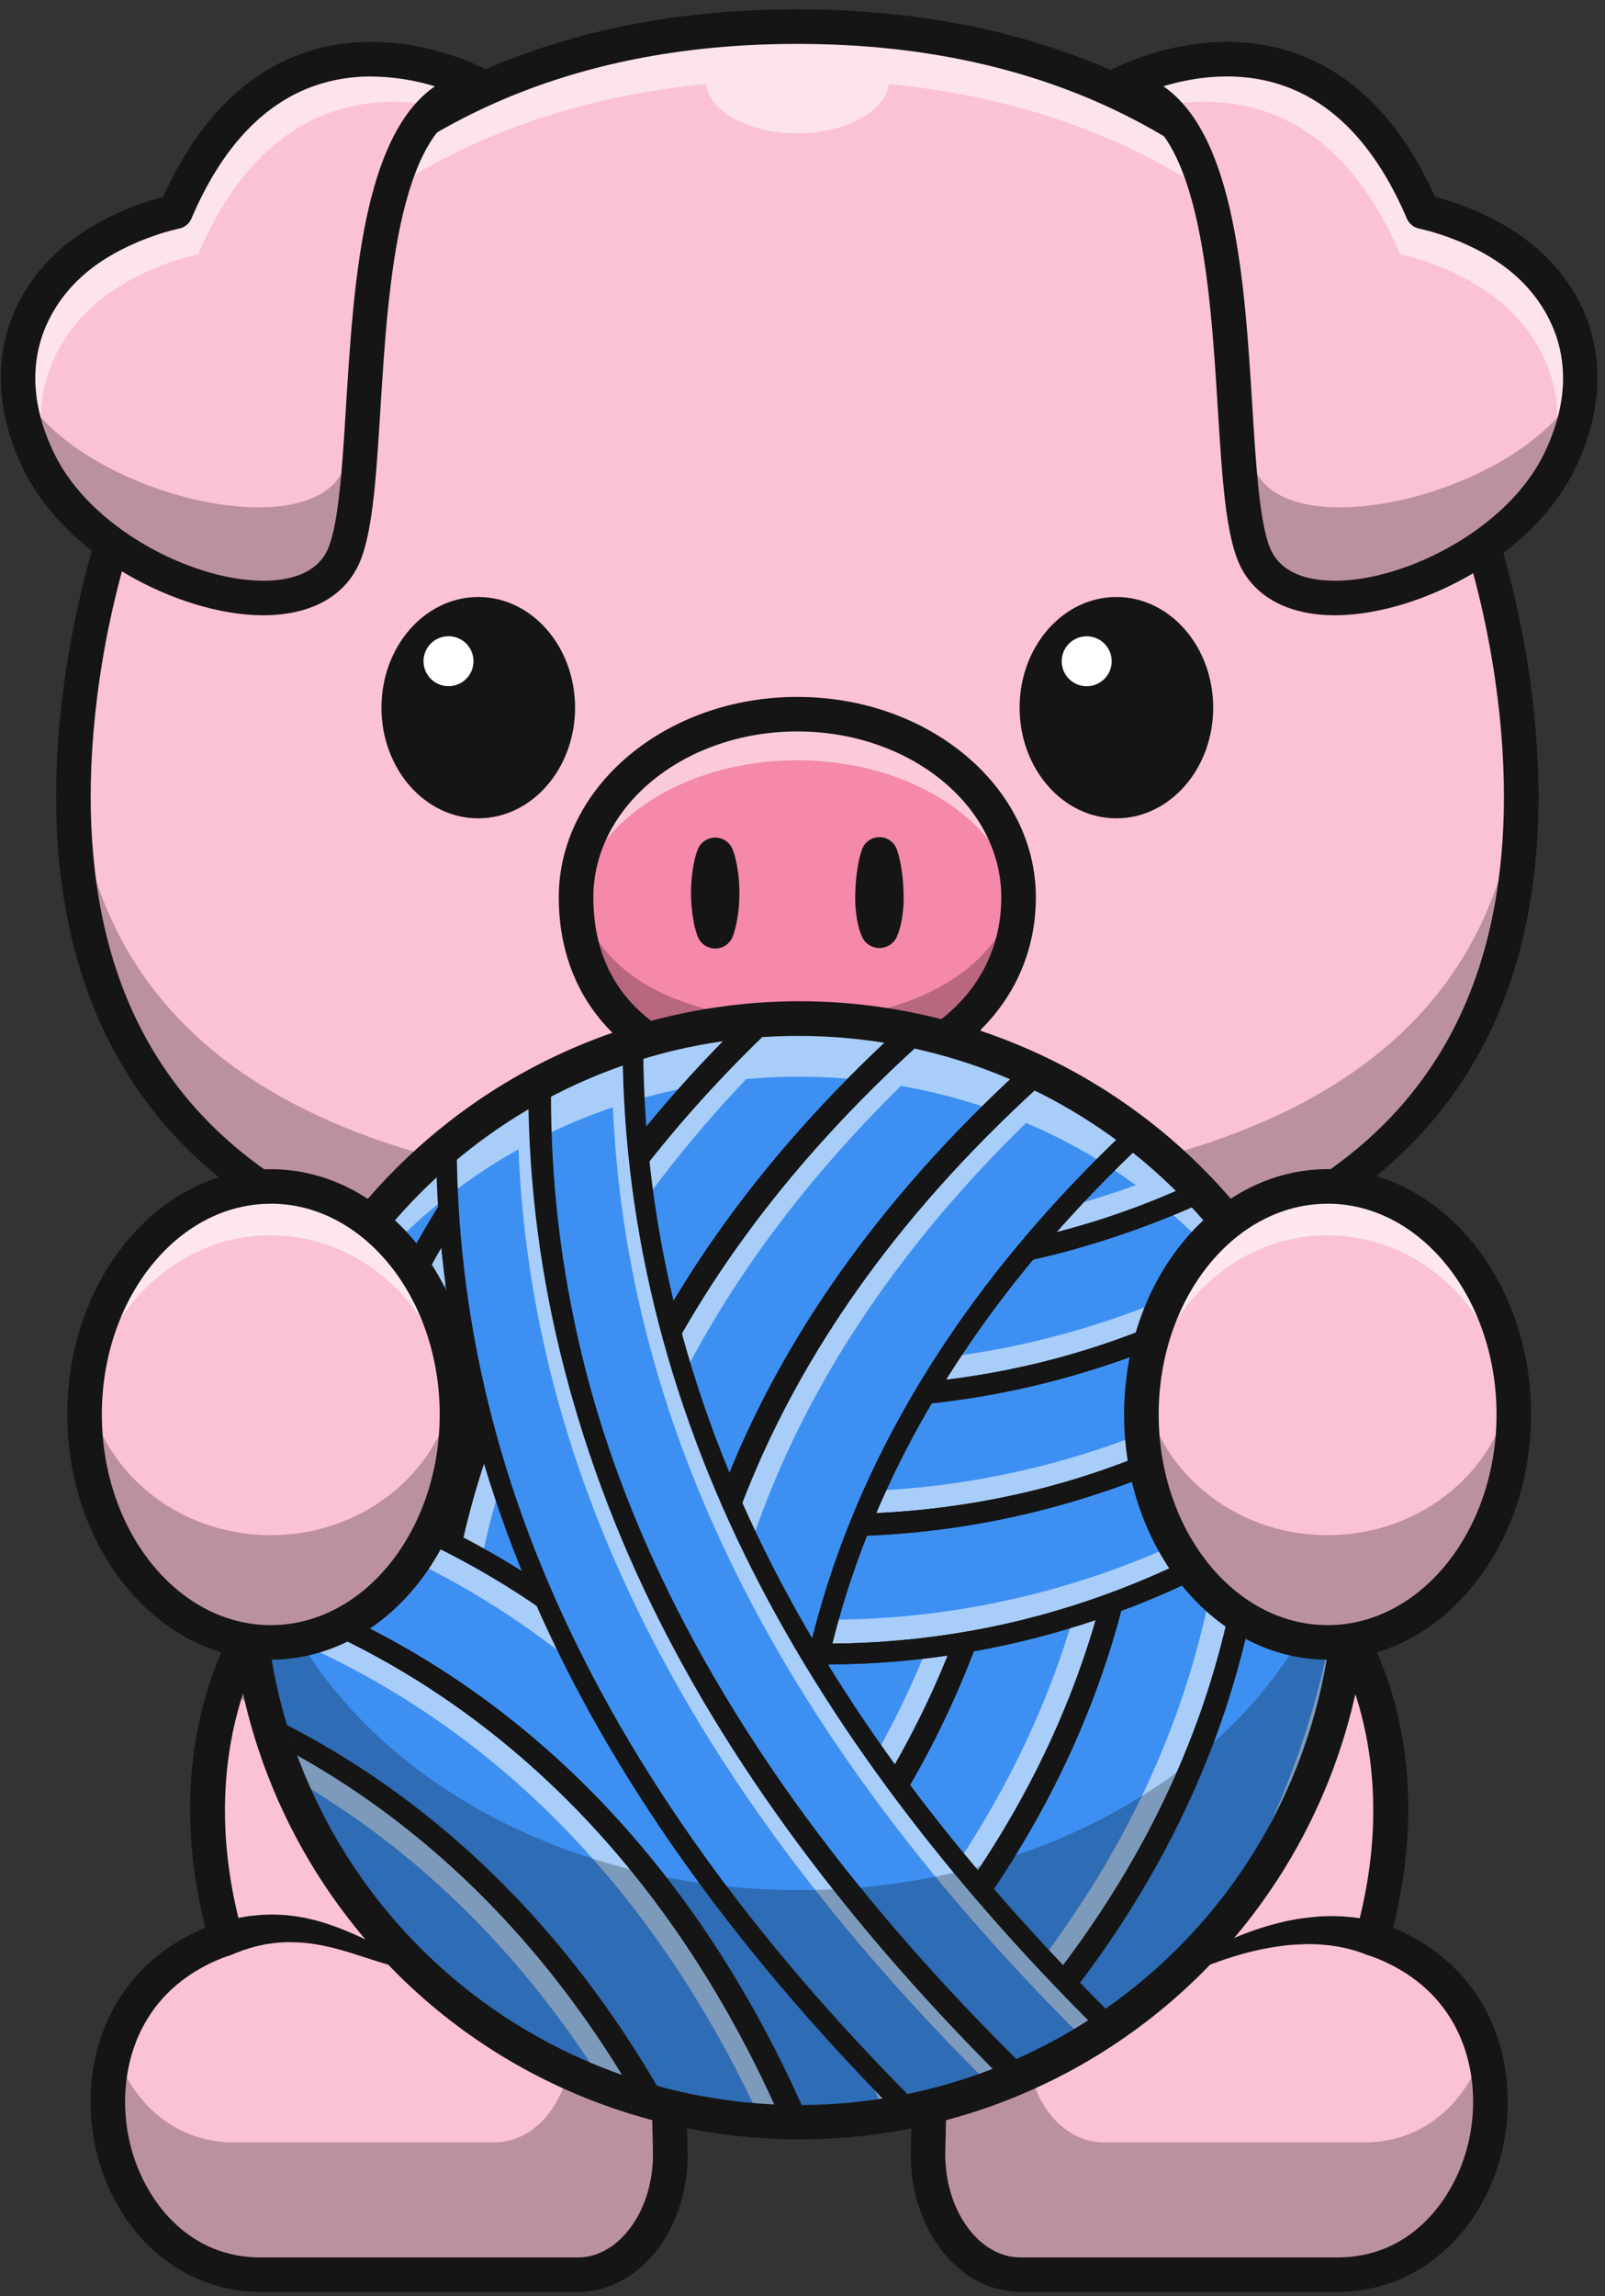 <svg width="128" height="183" viewBox="0 0 128 183" fill="none" xmlns="http://www.w3.org/2000/svg">
<rect x="0" y="0" width="128" height="183" fill="#333333" stroke="none"/>
<path d="M53.451 171.329C53.621 176.763 50.269 181.291 46.073 181.291H20.787C8.702 181.291 3.92 163.419 14.225 156.355C14.431 156.215 14.64 156.075 14.856 155.947C15.845 155.335 16.904 154.844 18.011 154.486C15.778 146.504 16.44 140.124 17.698 135.697C18.99 131.097 20.93 128.608 20.93 128.608L42.808 131.936L52.609 133.428L53.451 171.329Z" fill="#FBC2D3"/>
<g opacity="0.25">
<path d="M42.818 131.245C39.602 135.579 34.552 138.37 28.871 138.37C24.773 138.367 20.812 136.896 17.708 134.225C19 130.58 20.941 128.609 20.941 128.609L42.818 131.245Z" fill="black"/>
</g>
<g opacity="0.25">
<path d="M52.62 133.429L20.941 128.609C20.941 128.609 20.863 128.711 20.732 128.902L44.813 132.464L45.497 162.78C45.637 167.125 42.879 170.746 39.428 170.746H18.624C13.842 170.746 10.457 167.437 9.161 163.377C6.825 171.359 11.771 181.292 20.781 181.292H46.067C50.263 181.292 53.615 176.764 53.445 171.33L52.62 133.429Z" fill="black"/>
</g>
<path d="M46.074 182.668H20.787C14.921 182.668 9.893 178.683 7.976 172.515C6.25 166.956 7.273 159.454 13.45 155.221C13.682 155.063 13.918 154.907 14.159 154.765C14.864 154.327 15.603 153.948 16.37 153.631C12.373 137.621 19.538 128.167 19.854 127.762C20.004 127.569 20.203 127.419 20.431 127.328C20.659 127.237 20.907 127.209 21.149 127.246L52.828 132.065C53.149 132.114 53.442 132.274 53.656 132.518C53.87 132.761 53.991 133.072 53.998 133.396L54.829 171.292C54.937 174.746 53.78 177.984 51.653 180.174C50.094 181.786 48.113 182.668 46.074 182.668ZM21.595 130.102C20.137 132.45 15.697 141.074 19.346 154.117C19.442 154.459 19.402 154.824 19.234 155.137C19.066 155.45 18.784 155.686 18.447 155.797C17.444 156.121 16.484 156.564 15.587 157.117C15.371 157.243 15.185 157.369 15.004 157.495C9.987 160.933 9.18 167.108 10.607 171.702C11.841 175.673 15.162 179.918 20.785 179.918H46.071C47.719 179.918 48.938 179.018 49.671 178.264C51.258 176.626 52.156 174.053 52.069 171.376V171.363L51.262 134.617L21.595 130.102Z" fill="#151515"/>
<path d="M17.615 153.172L18.178 153.036C18.367 152.995 18.556 152.935 18.846 152.884L19.812 152.714L20.923 152.607C21.321 152.607 21.737 152.57 22.169 152.599L22.822 152.633L23.487 152.712C23.935 152.774 24.379 152.858 24.819 152.964C26.585 153.38 28.163 154.115 29.312 154.644C30.46 155.173 31.212 155.511 31.212 155.511C31.343 155.565 31.448 155.669 31.505 155.799C31.562 155.929 31.566 156.075 31.518 156.209C31.469 156.342 31.371 156.451 31.243 156.514C31.116 156.577 30.969 156.589 30.834 156.546C30.834 156.546 30.003 156.302 28.806 155.907C27.608 155.513 26.03 155.026 24.474 154.861C24.089 154.818 23.703 154.795 23.316 154.791H22.752L22.219 154.825C21.861 154.843 21.519 154.92 21.195 154.951L20.292 155.153L19.579 155.371C19.374 155.429 19.139 155.531 18.975 155.589L18.433 155.793C18.262 155.862 18.079 155.896 17.895 155.894C17.711 155.891 17.529 155.852 17.36 155.778C17.191 155.705 17.039 155.598 16.912 155.465C16.785 155.331 16.686 155.174 16.621 155.002C16.556 154.83 16.526 154.647 16.533 154.463C16.54 154.279 16.583 154.098 16.661 153.932C16.739 153.765 16.849 153.616 16.986 153.492C17.122 153.369 17.282 153.274 17.456 153.213C17.501 153.204 17.563 153.187 17.615 153.172Z" fill="#151515"/>
<path d="M74.013 171.329C73.843 176.763 77.196 181.291 81.391 181.291H106.678C118.762 181.291 123.544 163.419 113.239 156.355C113.034 156.215 112.823 156.075 112.608 155.947C111.619 155.335 110.56 154.845 109.454 154.486C111.686 146.504 111.025 140.124 109.767 135.697C108.475 131.097 106.534 128.608 106.534 128.608L84.657 131.936L74.855 133.428L74.013 171.329Z" fill="#FBC2D3"/>
<g opacity="0.25">
<path d="M84.647 131.108C86.103 132.949 87.91 134.484 89.964 135.624C92.018 136.763 94.277 137.485 96.612 137.748C98.947 138.01 101.311 137.808 103.567 137.153C105.823 136.498 107.927 135.403 109.757 133.931C108.465 130.477 106.524 128.609 106.524 128.609L84.647 131.108Z" fill="black"/>
</g>
<g opacity="0.25">
<path d="M74.845 133.429L106.524 128.609C106.524 128.609 106.602 128.711 106.733 128.902L82.652 132.464L81.968 162.78C81.828 167.125 84.586 170.746 88.037 170.746H108.841C113.623 170.746 117.008 167.437 118.304 163.377C120.64 171.359 115.693 181.292 106.684 181.292H81.398C77.202 181.292 73.85 176.764 74.02 171.33L74.845 133.429Z" fill="black"/>
</g>
<path d="M106.677 182.668H81.398C79.36 182.668 77.378 181.786 75.818 180.176C73.692 177.986 72.538 174.748 72.642 171.294L73.474 133.399C73.481 133.075 73.602 132.764 73.816 132.52C74.03 132.276 74.323 132.116 74.644 132.067L106.322 127.248C106.565 127.211 106.813 127.239 107.041 127.33C107.269 127.421 107.468 127.571 107.618 127.764C107.934 128.169 115.098 137.624 111.102 153.633C111.877 153.954 112.625 154.338 113.338 154.78C113.552 154.906 113.788 155.062 114.019 155.219C120.202 159.454 121.222 166.956 119.496 172.515C117.573 178.682 112.544 182.668 106.677 182.668ZM76.198 134.614L75.392 171.361V171.373C75.307 174.051 76.204 176.626 77.789 178.261C78.522 179.017 79.741 179.915 81.389 179.915H106.674C112.298 179.915 115.619 175.671 116.853 171.7C118.28 167.105 117.473 160.93 112.452 157.491C112.276 157.365 112.09 157.239 111.9 157.133C110.995 156.573 110.026 156.125 109.014 155.796C108.676 155.686 108.394 155.45 108.226 155.137C108.059 154.824 108.018 154.459 108.114 154.117C111.762 141.077 107.324 132.455 105.864 130.102L76.198 134.614Z" fill="#151515"/>
<path d="M96.122 155.547L96.639 155.282C96.966 155.119 97.467 154.872 98.057 154.615C99.524 153.959 101.054 153.452 102.622 153.103C103.059 153.017 103.497 152.93 103.936 152.875C104.375 152.819 104.809 152.78 105.232 152.739C105.657 152.729 106.07 152.696 106.463 152.716C106.835 152.718 107.207 152.738 107.576 152.778C107.922 152.801 108.238 152.851 108.518 152.896C108.761 152.928 109.003 152.973 109.242 153.031L109.873 153.175C110.204 153.28 110.484 153.506 110.656 153.808C110.829 154.11 110.881 154.465 110.804 154.804C110.726 155.143 110.524 155.44 110.237 155.637C109.951 155.834 109.6 155.916 109.256 155.867C109.204 155.855 109.152 155.84 109.102 155.823L109.02 155.793L108.534 155.618C108.348 155.547 108.158 155.486 107.965 155.436C107.743 155.372 107.492 155.298 107.208 155.245C106.905 155.174 106.599 155.119 106.291 155.08C105.962 155.02 105.609 155.008 105.243 154.97C104.876 154.961 104.495 154.931 104.108 154.949C103.72 154.966 103.319 154.979 102.919 155.008C101.431 155.153 99.962 155.449 98.534 155.89C97.936 156.066 97.464 156.231 97.112 156.357L96.567 156.556C96.436 156.602 96.292 156.596 96.165 156.54C96.038 156.484 95.936 156.383 95.88 156.256C95.825 156.129 95.819 155.985 95.864 155.854C95.91 155.723 96.003 155.614 96.126 155.548L96.122 155.547Z" fill="#151515"/>
<path d="M63.579 2.121C17.259 2.121 5.363 43.571 5.869 64.797C6.375 86.023 18.778 104.474 63.579 104.474C108.379 104.474 120.799 86.026 121.305 64.797C121.811 43.568 109.899 2.121 63.579 2.121Z" fill="#FBC2D3"/>
<g opacity="0.25">
<path d="M63.579 95.457C19.8 95.457 6.96 79.392 5.924 60.595C5.854 62.066 5.837 63.47 5.869 64.797C6.374 86.025 18.778 104.474 63.579 104.474C108.379 104.474 120.799 86.025 121.305 64.797C121.337 63.47 121.32 62.066 121.249 60.596C120.212 79.392 107.357 95.457 63.579 95.457Z" fill="black"/>
</g>
<g opacity="0.55">
<path d="M63.593 2.121H63.578C17.603 2.121 5.544 42.948 5.862 64.316C6.183 44.632 17.433 10.494 56.292 6.695C56.576 8.892 59.73 10.625 63.586 10.625C67.442 10.625 70.595 8.893 70.88 6.696C109.73 10.503 120.99 44.635 121.311 64.317C121.63 42.95 109.557 2.13 63.593 2.121Z" fill="white"/>
</g>
<path d="M76.889 81.723C76.889 81.723 75.528 89.282 71.657 94.402C69.672 97.016 67.036 98.993 63.581 98.993C60.126 98.993 57.494 97.016 55.505 94.402C51.634 89.287 50.278 81.723 50.278 81.723C58.792 86.397 67.644 86.595 76.889 81.723Z" fill="#151515"/>
<path d="M71.657 94.402C69.672 97.016 67.036 98.993 63.581 98.993C60.127 98.993 57.495 97.016 55.506 94.402C57.491 91.787 60.127 89.81 63.581 89.81C67.036 89.81 69.672 91.787 71.657 94.402Z" fill="#F75263"/>
<path d="M63.587 100.373C52.358 100.373 49.063 82.717 48.928 81.965C48.883 81.709 48.91 81.446 49.008 81.206C49.106 80.966 49.27 80.758 49.481 80.606C49.692 80.455 49.941 80.366 50.201 80.35C50.46 80.334 50.719 80.392 50.947 80.516C59.275 85.089 67.55 85.087 76.243 80.505C76.472 80.385 76.73 80.331 76.987 80.35C77.244 80.369 77.491 80.46 77.7 80.612C77.908 80.764 78.07 80.971 78.166 81.21C78.262 81.45 78.289 81.711 78.243 81.965C78.117 82.717 74.812 100.373 63.587 100.373ZM52.318 84.259C53.629 88.876 56.987 97.62 63.587 97.62C70.212 97.62 73.567 88.816 74.869 84.212C67.254 87.473 59.695 87.489 52.318 84.259Z" fill="#151515"/>
<path d="M63.587 86.099C73.332 86.099 81.233 79.567 81.233 71.509C81.233 63.452 73.332 56.92 63.587 56.92C53.842 56.92 45.942 63.452 45.942 71.509C45.942 79.567 53.842 86.099 63.587 86.099Z" fill="#F589AA"/>
<g opacity="0.25">
<path d="M63.586 81.279C54.336 81.279 46.754 77.587 46.007 70.296C45.968 70.697 45.942 71.1 45.942 71.509C45.942 81.194 53.843 86.098 63.586 86.098C73.33 86.098 81.231 80.461 81.231 71.509C81.23 71.088 81.207 70.668 81.162 70.249C80.388 77.053 72.817 81.279 63.586 81.279Z" fill="black"/>
</g>
<g opacity="0.55">
<path d="M63.586 60.595C72.954 60.595 80.612 65.871 81.192 72.534C81.216 72.197 81.231 71.856 81.231 71.509C81.231 63.446 73.332 56.919 63.586 56.919C53.84 56.919 45.941 63.451 45.941 71.509C45.941 71.87 45.955 72.221 45.976 72.568C46.535 65.888 54.205 60.595 63.586 60.595Z" fill="white"/>
</g>
<path d="M63.588 87.475C52.031 87.475 44.563 81.208 44.563 71.509C44.563 62.705 53.097 55.543 63.588 55.543C74.078 55.543 82.611 62.705 82.611 71.509C82.611 80.76 74.609 87.475 63.588 87.475ZM63.588 58.296C54.617 58.296 47.321 64.217 47.321 71.509C47.321 81.251 55.724 84.723 63.588 84.723C73.165 84.723 79.854 79.289 79.854 71.509C79.854 64.222 72.557 58.296 63.588 58.296Z" fill="#151515"/>
<path d="M58.417 67.67C58.555 68.025 58.66 68.392 58.732 68.766C58.893 69.56 58.972 70.367 58.968 71.177C58.973 71.986 58.894 72.794 58.732 73.588C58.66 73.962 58.555 74.329 58.417 74.684C58.302 74.955 58.111 75.186 57.865 75.348C57.62 75.51 57.333 75.597 57.038 75.597C56.744 75.597 56.456 75.51 56.211 75.348C55.966 75.186 55.774 74.955 55.66 74.684C55.521 74.329 55.415 73.962 55.343 73.588C55.03 71.996 55.03 70.359 55.343 68.766C55.415 68.392 55.521 68.025 55.66 67.67C55.774 67.399 55.965 67.168 56.211 67.005C56.456 66.843 56.744 66.756 57.038 66.756C57.333 66.756 57.621 66.843 57.866 67.005C58.111 67.168 58.303 67.399 58.417 67.67Z" fill="#151515"/>
<path d="M71.516 67.67C71.642 68.028 71.739 68.394 71.807 68.766C71.962 69.561 72.047 70.367 72.059 71.177C72.092 71.986 72.025 72.796 71.859 73.588C71.783 73.965 71.668 74.332 71.514 74.684C71.391 74.945 71.196 75.166 70.952 75.32C70.708 75.475 70.425 75.557 70.136 75.557C69.847 75.557 69.564 75.475 69.32 75.32C69.076 75.166 68.881 74.945 68.757 74.684C68.603 74.332 68.487 73.965 68.412 73.588C68.246 72.796 68.179 71.986 68.211 71.177C68.225 70.367 68.309 69.561 68.463 68.766C68.532 68.394 68.63 68.027 68.757 67.67C68.864 67.391 69.053 67.151 69.299 66.982C69.545 66.812 69.837 66.722 70.136 66.722C70.435 66.722 70.727 66.812 70.973 66.982C71.219 67.151 71.408 67.391 71.514 67.67H71.516Z" fill="#151515"/>
<path d="M63.579 105.851C42.588 105.851 26.994 101.747 17.233 93.655C9.073 86.89 4.785 77.191 4.489 64.829C4.176 51.456 8.697 30.831 22.501 16.717C32.865 6.117 46.686 0.744 63.579 0.744C80.472 0.744 94.3 6.12 104.67 16.723C118.476 30.84 123.002 51.46 122.683 64.829C122.035 92.049 102.148 105.851 63.579 105.851ZM63.579 3.497C47.457 3.497 34.305 8.592 24.473 18.64C11.268 32.141 6.942 51.925 7.247 64.764C7.861 90.558 26.289 103.098 63.579 103.098C100.869 103.098 119.312 90.558 119.927 64.764C120.233 51.93 115.905 32.151 102.697 18.645C92.867 8.594 79.705 3.497 63.579 3.497Z" fill="#151515"/>
<path d="M38.142 65.22C42.405 65.22 45.861 61.271 45.861 56.4C45.861 51.528 42.405 47.58 38.142 47.58C33.878 47.58 30.422 51.528 30.422 56.4C30.422 61.271 33.878 65.22 38.142 65.22Z" fill="#151515"/>
<path d="M37.179 54.104C37.957 53.327 37.957 52.066 37.179 51.289C36.4 50.512 35.138 50.512 34.359 51.289C33.581 52.066 33.581 53.327 34.359 54.104C35.138 54.882 36.4 54.882 37.179 54.104Z" fill="white"/>
<path d="M89.033 65.22C93.297 65.22 96.753 61.271 96.753 56.4C96.753 51.528 93.297 47.58 89.033 47.58C84.77 47.58 81.314 51.528 81.314 56.4C81.314 61.271 84.77 65.22 89.033 65.22Z" fill="#151515"/>
<path d="M88.633 53.021C88.809 51.936 88.071 50.913 86.984 50.737C85.897 50.561 84.873 51.298 84.697 52.383C84.52 53.468 85.258 54.491 86.345 54.667C87.432 54.843 88.456 54.106 88.633 53.021Z" fill="white"/>
<path d="M38.305 6.909C38.305 6.909 22.027 -2.25 13.874 16.873C13.874 16.873 9.052 17.814 5.518 20.971C1.881 24.219 -0.425 29.783 2.951 36.748C7.47 46.072 23.561 51.333 27.109 44.66C30.421 38.428 26.417 8.284 38.305 6.909Z" fill="#FBC2D3"/>
<g opacity="0.25">
<path d="M27.109 37.94C23.561 43.491 6.367 39.113 1.849 31.359C1.132 30.128 1.776 28.95 1.53 27.831C1.025 30.418 1.34 33.421 2.952 36.747C7.47 46.07 23.561 51.331 27.109 44.659C30.422 38.427 26.418 8.283 38.306 6.907C38.306 6.907 38.101 6.793 37.728 6.616C26.549 8.511 30.368 32.843 27.109 37.94Z" fill="black"/>
</g>
<g opacity="0.55">
<path d="M7.447 24.365C10.98 21.208 15.804 20.268 15.804 20.268C20.957 8.204 29.324 7.396 34.807 8.443C35.79 7.588 37.01 7.053 38.306 6.909C38.306 6.909 22.029 -2.25 13.874 16.873C13.874 16.873 9.052 17.814 5.518 20.971C1.881 24.219 -0.425 29.783 2.951 36.748C3.37 37.602 3.871 38.413 4.447 39.17C1.729 32.66 3.982 27.462 7.447 24.365Z" fill="white"/>
</g>
<path d="M20.997 49.036H20.728C14.309 48.916 5.263 44.415 1.839 37.349C-1.301 30.874 -0.222 24.373 4.726 19.947C7.702 17.288 11.456 16.098 13.014 15.694C15.72 9.687 19.52 5.817 24.318 4.191C31.78 1.662 38.815 5.545 39.11 5.712C39.364 5.854 39.566 6.073 39.687 6.337C39.809 6.602 39.843 6.898 39.786 7.183C39.728 7.468 39.582 7.727 39.368 7.924C39.153 8.121 38.882 8.245 38.593 8.278C31.801 9.064 30.959 22.633 30.343 32.54C29.982 38.37 29.695 42.973 28.45 45.309C27.172 47.718 24.53 49.036 20.997 49.036ZM29.584 6.097C28.087 6.088 26.599 6.327 25.181 6.804C20.999 8.23 17.664 11.799 15.269 17.412C15.181 17.619 15.043 17.801 14.869 17.942C14.694 18.083 14.487 18.18 14.266 18.223C14.223 18.232 9.76 19.142 6.569 21.997C4.66 23.703 0.617 28.497 4.326 36.149C7.201 42.08 15.157 46.176 20.785 46.282C22.588 46.316 24.995 45.949 26.024 44.014C26.985 42.205 27.285 37.426 27.597 32.365C28.201 22.627 28.932 10.867 34.681 6.88C33.029 6.374 31.312 6.11 29.584 6.097Z" fill="#151515"/>
<path d="M89.161 6.909C89.161 6.909 105.438 -2.25 113.592 16.873C113.592 16.873 118.413 17.814 121.947 20.971C125.584 24.219 127.89 29.783 124.514 36.748C119.995 46.072 103.905 51.333 100.357 44.66C97.044 38.428 101.048 8.284 89.161 6.909Z" fill="#FBC2D3"/>
<g opacity="0.25">
<path d="M100.356 37.94C103.905 43.491 121.098 39.113 125.616 31.359C126.333 30.128 125.69 28.95 125.936 27.831C126.44 30.418 126.125 33.421 124.514 36.747C119.995 46.07 103.905 51.331 100.356 44.659C97.043 38.427 101.048 8.283 89.159 6.907C89.159 6.907 89.365 6.793 89.737 6.616C100.917 8.511 97.097 32.843 100.356 37.94Z" fill="black"/>
</g>
<g opacity="0.55">
<path d="M120.018 24.365C116.485 21.208 111.661 20.268 111.661 20.268C106.514 8.204 98.141 7.396 92.658 8.443C91.675 7.588 90.455 7.053 89.159 6.909C89.159 6.909 105.436 -2.25 113.591 16.873C113.591 16.873 118.413 17.814 121.947 20.971C125.584 24.219 127.89 29.783 124.514 36.748C124.095 37.602 123.594 38.413 123.018 39.17C125.736 32.66 123.483 27.462 120.018 24.365Z" fill="white"/>
</g>
<path d="M106.469 49.036C102.936 49.036 100.293 47.718 99.011 45.307C97.77 42.971 97.483 38.367 97.119 32.538C96.503 22.63 95.66 9.062 88.869 8.276C88.58 8.242 88.308 8.118 88.094 7.922C87.879 7.725 87.733 7.465 87.675 7.18C87.618 6.895 87.653 6.599 87.774 6.335C87.895 6.071 88.098 5.852 88.352 5.709C88.647 5.543 95.685 1.66 103.144 4.189C107.939 5.815 111.742 9.684 114.447 15.691C116.005 16.096 119.759 17.286 122.736 19.944C127.683 24.365 128.762 30.871 125.623 37.347C122.198 44.412 113.152 48.914 106.734 49.033L106.469 49.036ZM92.782 6.875C98.538 10.858 99.269 22.623 99.873 32.367C100.187 37.428 100.485 42.206 101.447 44.015C102.475 45.949 104.862 46.316 106.686 46.283C112.313 46.177 120.269 42.081 123.145 36.15C126.853 28.499 122.81 23.704 120.901 21.998C117.686 19.125 113.245 18.233 113.204 18.225C112.982 18.182 112.774 18.086 112.598 17.945C112.422 17.803 112.284 17.621 112.195 17.413C109.797 11.791 106.452 8.216 102.261 6.796C98.704 5.588 95.184 6.15 92.782 6.875Z" fill="#151515"/>
<mask id="mask0_408_27532" style="mask-type:luminance" maskUnits="userSpaceOnUse" x="19" y="81" width="89" height="89">
<path d="M63.733 169.148C88.059 169.148 107.78 149.458 107.78 125.169C107.78 100.88 88.059 81.19 63.733 81.19C39.406 81.19 19.686 100.88 19.686 125.169C19.686 149.458 39.406 169.148 63.733 169.148Z" fill="white"/>
</mask>
<g mask="url(#mask0_408_27532)">
<path d="M95.673 90.508L105.204 94.649C105.204 94.649 126.791 139.937 76.966 179.454L67.436 175.313C117.26 135.801 95.673 90.508 95.673 90.508Z" fill="#3D90F2"/>
<path d="M86.15 86.772L95.681 90.913C95.681 90.913 117.267 136.2 67.443 175.717L57.912 171.581C107.735 132.059 86.15 86.772 86.15 86.772Z" fill="#3D90F2"/>
<path d="M76.627 83.036L86.159 87.177C86.159 87.177 107.744 132.465 57.921 171.982L48.389 167.841C98.213 128.324 76.627 83.036 76.627 83.036Z" fill="#3D90F2"/>
<path d="M67.103 79.299L76.636 83.441C76.636 83.441 98.221 128.728 48.398 168.245L38.866 164.104C88.69 124.588 67.103 79.299 67.103 79.299Z" fill="#3D90F2"/>
<path d="M71.759 103.469C71.839 116.351 68.226 133.037 54.148 149.808C50.489 154.162 46.133 158.523 40.952 162.818C40.378 163.296 39.791 163.776 39.198 164.249C39.091 164.336 38.977 164.423 38.871 164.508L29.342 160.368C30.73 159.264 32.083 158.151 33.364 157.034C37.025 153.876 40.456 150.463 43.632 146.82C74.313 111.486 57.855 76.153 57.589 75.573L67.111 79.707C67.111 79.707 71.339 88.576 71.739 101.881C71.745 102.403 71.759 102.936 71.759 103.469Z" fill="#3D90F2"/>
<g opacity="0.55">
<path d="M74.439 178.258C122.733 139.959 103.935 96.23 102.735 93.582L105.204 94.654C105.204 94.654 126.791 139.942 76.968 179.459L67.436 175.318C67.464 175.295 67.489 175.273 67.517 175.251L74.439 178.258Z" fill="white"/>
</g>
<g opacity="0.55">
<path d="M64.916 174.517C113.209 136.217 94.412 92.488 93.212 89.84L95.681 90.913C95.681 90.913 117.267 136.2 67.443 175.717L57.912 171.581L57.994 171.514L64.916 174.517Z" fill="white"/>
</g>
<g opacity="0.55">
<path d="M55.392 170.781C103.686 132.481 84.889 88.753 83.689 86.105L86.159 87.177C86.159 87.177 107.744 132.465 57.921 171.982L48.389 167.841L48.471 167.774L55.392 170.781Z" fill="white"/>
</g>
<g opacity="0.55">
<path d="M45.869 167.046C94.163 128.746 75.365 85.017 74.165 82.369L76.635 83.442C76.635 83.442 98.221 128.729 48.398 168.246L38.866 164.105C38.894 164.084 38.919 164.061 38.947 164.038L45.869 167.046Z" fill="white"/>
</g>
<g opacity="0.55">
<path d="M36.352 163.309C84.646 125.009 65.847 81.281 64.647 78.631L67.117 79.704C67.117 79.704 88.698 124.993 38.875 164.51L29.342 160.368L29.424 160.303L36.352 163.309Z" fill="white"/>
</g>
<g opacity="0.25">
<path d="M90.743 159.908C86.679 163.066 82.091 165.484 77.187 167.052C76.986 167.119 76.786 167.185 76.586 167.238C71.681 168.734 66.551 169.361 61.43 169.089C61.283 169.089 61.129 169.069 60.983 169.063C57.245 168.83 53.552 168.121 49.994 166.952C49.868 166.918 49.753 166.879 49.633 166.839C46.6 165.821 43.689 164.472 40.952 162.817C40.858 162.765 40.757 162.71 40.664 162.645C38.037 161.039 35.59 159.158 33.363 157.032C37.024 153.875 40.456 150.462 43.632 146.819C46.925 148.143 50.346 149.127 53.841 149.755C53.947 149.768 54.048 149.788 54.148 149.808C57.964 150.471 61.839 150.739 65.711 150.607C65.817 150.607 65.93 150.607 66.044 150.593C70.604 150.415 75.123 149.661 79.494 148.349C79.601 148.317 79.713 148.282 79.827 148.243C83.656 147.07 87.323 145.424 90.743 143.343C92.316 142.385 93.824 141.325 95.257 140.168C95.353 140.1 95.445 140.026 95.531 139.947C102.345 134.361 106.383 127.297 107.473 119.961C109.227 134.768 103.4 150.1 90.743 159.908Z" fill="black"/>
</g>
<path d="M76.968 180.274C76.854 180.274 76.742 180.251 76.637 180.206L67.105 176.065C66.975 176.008 66.861 175.918 66.775 175.804C66.69 175.69 66.635 175.556 66.616 175.415C66.598 175.274 66.616 175.13 66.67 174.998C66.723 174.866 66.81 174.75 66.921 174.661C92.382 154.467 98.64 132.771 99.408 118.126C100.239 102.241 94.98 90.969 94.926 90.858C94.853 90.706 94.829 90.536 94.857 90.37C94.884 90.204 94.961 90.05 95.078 89.929C95.196 89.808 95.347 89.726 95.512 89.693C95.677 89.66 95.849 89.678 96.003 89.746L105.535 93.887C105.718 93.966 105.866 94.11 105.951 94.29C106.176 94.759 111.429 105.986 110.596 122.27C109.829 137.276 103.46 159.49 77.481 180.098C77.335 180.213 77.154 180.275 76.968 180.274ZM69.018 175.095L76.841 178.496C101.977 158.392 108.177 136.84 108.941 122.271C109.698 107.759 105.376 97.098 104.582 95.278L97.226 92.081C98.722 96.002 101.708 105.562 101.066 118.133C100.307 132.932 94.106 154.739 69.021 175.1L69.018 175.095Z" fill="#151515"/>
<path d="M76.968 180.274C76.854 180.274 76.742 180.251 76.637 180.206L67.105 176.065C66.975 176.008 66.861 175.918 66.775 175.804C66.69 175.69 66.635 175.556 66.616 175.415C66.598 175.274 66.616 175.13 66.67 174.998C66.723 174.866 66.81 174.75 66.921 174.661C92.382 154.467 98.64 132.771 99.408 118.126C100.239 102.241 94.98 90.969 94.926 90.858C94.853 90.706 94.829 90.536 94.857 90.37C94.884 90.204 94.961 90.05 95.078 89.929C95.196 89.808 95.347 89.726 95.512 89.693C95.677 89.66 95.849 89.678 96.003 89.746L105.535 93.887C105.718 93.966 105.866 94.11 105.951 94.29C106.176 94.759 111.429 105.986 110.596 122.27C109.829 137.276 103.46 159.49 77.481 180.098C77.335 180.213 77.154 180.275 76.968 180.274ZM69.018 175.095L76.841 178.496C101.977 158.392 108.177 136.84 108.941 122.271C109.698 107.759 105.376 97.098 104.582 95.278L97.226 92.081C98.722 96.002 101.708 105.562 101.066 118.133C100.307 132.932 94.106 154.739 69.021 175.1L69.018 175.095Z" fill="#151515"/>
<path d="M67.444 176.544C67.33 176.544 67.218 176.52 67.114 176.474L57.583 172.337C57.452 172.28 57.338 172.191 57.252 172.077C57.166 171.963 57.111 171.829 57.093 171.687C57.074 171.546 57.092 171.402 57.146 171.27C57.2 171.138 57.287 171.022 57.398 170.934C82.859 150.739 89.118 129.043 89.885 114.399C90.716 98.513 85.456 87.242 85.403 87.13C85.331 86.978 85.307 86.808 85.334 86.642C85.361 86.476 85.439 86.322 85.556 86.201C85.673 86.08 85.824 85.998 85.989 85.965C86.155 85.932 86.326 85.951 86.481 86.018L96.012 90.16C96.195 90.239 96.343 90.382 96.428 90.562C96.652 91.032 101.905 102.26 101.073 118.542C100.306 133.55 93.938 155.764 67.959 176.37C67.811 176.484 67.63 176.545 67.444 176.544ZM59.494 171.364L67.317 174.766C92.453 154.66 98.653 133.11 99.416 118.54C100.174 104.029 95.852 93.368 95.058 91.546L87.702 88.351C89.198 92.27 92.184 101.831 91.542 114.401C90.784 129.197 84.583 151.003 59.497 171.364H59.494Z" fill="#151515"/>
<path d="M67.444 176.544C67.33 176.544 67.218 176.52 67.114 176.474L57.583 172.337C57.452 172.28 57.338 172.191 57.252 172.077C57.166 171.963 57.111 171.829 57.093 171.687C57.074 171.546 57.092 171.402 57.146 171.27C57.2 171.138 57.287 171.022 57.398 170.934C82.859 150.739 89.118 129.043 89.885 114.399C90.716 98.513 85.456 87.242 85.403 87.13C85.331 86.978 85.307 86.808 85.334 86.642C85.361 86.476 85.439 86.322 85.556 86.201C85.673 86.08 85.824 85.998 85.989 85.965C86.155 85.932 86.326 85.951 86.481 86.018L96.012 90.16C96.195 90.239 96.343 90.382 96.428 90.562C96.652 91.032 101.905 102.26 101.073 118.542C100.306 133.55 93.938 155.764 67.959 176.37C67.811 176.484 67.63 176.545 67.444 176.544ZM59.494 171.364L67.317 174.766C92.453 154.66 98.653 133.11 99.416 118.54C100.174 104.029 95.852 93.368 95.058 91.546L87.702 88.351C89.198 92.27 92.184 101.831 91.542 114.401C90.784 129.197 84.583 151.003 59.497 171.364H59.494Z" fill="#151515"/>
<path d="M57.921 172.807C57.807 172.807 57.695 172.784 57.59 172.739L48.059 168.598C47.928 168.541 47.814 168.451 47.728 168.337C47.642 168.223 47.587 168.089 47.569 167.947C47.55 167.806 47.568 167.662 47.622 167.53C47.676 167.398 47.763 167.282 47.874 167.193C73.336 147 79.595 125.304 80.362 110.659C81.194 94.774 75.933 83.502 75.88 83.39C75.808 83.238 75.784 83.067 75.811 82.902C75.838 82.736 75.915 82.582 76.032 82.461C76.149 82.34 76.3 82.258 76.466 82.225C76.631 82.193 76.802 82.211 76.956 82.278L86.488 86.419C86.671 86.499 86.82 86.641 86.906 86.821C87.129 87.291 92.382 98.519 91.55 114.803C90.782 129.809 84.415 152.023 58.434 172.631C58.288 172.746 58.107 172.808 57.921 172.807ZM49.971 167.628L57.795 171.029C82.93 150.924 89.13 129.373 89.894 114.804C90.651 100.292 86.329 89.631 85.535 87.81L78.179 84.614C79.676 88.535 82.661 98.095 82.019 110.666C81.262 125.46 75.06 147.266 49.979 167.628H49.971Z" fill="#151515"/>
<path d="M57.921 172.807C57.807 172.807 57.695 172.784 57.59 172.739L48.059 168.598C47.928 168.541 47.814 168.451 47.728 168.337C47.642 168.223 47.587 168.089 47.569 167.947C47.55 167.806 47.568 167.662 47.622 167.53C47.676 167.398 47.763 167.282 47.874 167.193C73.336 147 79.595 125.304 80.362 110.659C81.194 94.774 75.933 83.502 75.88 83.39C75.808 83.238 75.784 83.067 75.811 82.902C75.838 82.736 75.915 82.582 76.032 82.461C76.149 82.34 76.3 82.258 76.466 82.225C76.631 82.193 76.802 82.211 76.956 82.278L86.488 86.419C86.671 86.499 86.82 86.641 86.906 86.821C87.129 87.291 92.382 98.519 91.55 114.803C90.782 129.809 84.415 152.023 58.434 172.631C58.288 172.746 58.107 172.808 57.921 172.807ZM49.971 167.628L57.795 171.029C82.93 150.924 89.13 129.373 89.894 114.804C90.651 100.292 86.329 89.631 85.535 87.81L78.179 84.614C79.676 88.535 82.661 98.095 82.019 110.666C81.262 125.46 75.06 147.266 49.979 167.628H49.971Z" fill="#151515"/>
<path d="M48.398 169.072C48.284 169.072 48.171 169.048 48.067 169.002L38.536 164.861C38.405 164.804 38.291 164.714 38.206 164.6C38.12 164.486 38.065 164.352 38.047 164.211C38.028 164.07 38.046 163.926 38.1 163.794C38.153 163.662 38.24 163.546 38.351 163.458C63.847 143.236 70.093 121.504 70.843 106.841C71.654 90.966 66.41 79.765 66.356 79.654C66.284 79.502 66.26 79.332 66.287 79.166C66.314 79 66.391 78.846 66.509 78.725C66.626 78.604 66.777 78.522 66.942 78.489C67.108 78.456 67.279 78.475 67.433 78.542L76.965 82.684C77.148 82.763 77.297 82.906 77.383 83.086C77.606 83.556 82.859 94.784 82.026 111.066C81.259 126.074 74.891 148.288 48.911 168.894C48.765 169.009 48.584 169.072 48.398 169.072ZM40.449 163.892L48.272 167.294C73.407 147.188 79.609 125.638 80.371 111.068C81.128 96.556 76.807 85.895 76.014 84.074L68.654 80.871C70.151 84.792 73.135 94.352 72.493 106.923C71.737 121.723 65.537 143.53 40.451 163.896L40.449 163.892Z" fill="#151515"/>
<path d="M48.398 169.072C48.284 169.072 48.171 169.048 48.067 169.002L38.536 164.861C38.405 164.804 38.291 164.714 38.206 164.6C38.12 164.486 38.065 164.352 38.047 164.211C38.028 164.07 38.046 163.926 38.1 163.794C38.153 163.662 38.24 163.546 38.351 163.458C63.847 143.236 70.093 121.504 70.843 106.841C71.654 90.966 66.41 79.765 66.356 79.654C66.284 79.502 66.26 79.332 66.287 79.166C66.314 79 66.391 78.846 66.509 78.725C66.626 78.604 66.777 78.522 66.942 78.489C67.108 78.456 67.279 78.475 67.433 78.542L76.965 82.684C77.148 82.763 77.297 82.906 77.383 83.086C77.606 83.556 82.859 94.784 82.026 111.066C81.259 126.074 74.891 148.288 48.911 168.894C48.765 169.009 48.584 169.072 48.398 169.072ZM40.449 163.892L48.272 167.294C73.407 147.188 79.609 125.638 80.371 111.068C81.128 96.556 76.807 85.895 76.014 84.074L68.654 80.871C70.151 84.792 73.135 94.352 72.493 106.923C71.737 121.723 65.537 143.53 40.451 163.896L40.449 163.892Z" fill="#151515"/>
<path d="M38.875 165.335C38.762 165.335 38.65 165.311 38.546 165.267L29.013 161.124C28.882 161.067 28.768 160.978 28.682 160.864C28.596 160.75 28.541 160.615 28.523 160.474C28.504 160.333 28.523 160.189 28.576 160.057C28.63 159.924 28.717 159.808 28.828 159.72C54.289 139.527 60.548 117.83 61.315 103.186C62.146 87.299 56.886 76.028 56.833 75.916C56.76 75.764 56.736 75.594 56.763 75.428C56.79 75.261 56.868 75.108 56.985 74.987C57.102 74.866 57.254 74.784 57.419 74.751C57.585 74.719 57.756 74.737 57.91 74.805L67.442 78.946C67.625 79.026 67.773 79.168 67.859 79.348C68.083 79.818 73.336 91.046 72.503 107.33C71.736 122.336 65.368 144.55 39.389 165.157C39.242 165.273 39.061 165.335 38.875 165.335ZM30.926 160.156L38.749 163.557C63.884 143.452 70.084 121.901 70.848 107.332C71.605 92.82 67.283 82.159 66.49 80.338L59.133 77.142C60.63 81.061 63.615 90.623 62.973 103.192C62.218 117.988 56.013 139.794 30.926 160.156Z" fill="#151515"/>
<path d="M38.875 165.335C38.762 165.335 38.65 165.311 38.546 165.267L29.013 161.124C28.882 161.067 28.768 160.978 28.682 160.864C28.596 160.75 28.541 160.615 28.523 160.474C28.504 160.333 28.523 160.189 28.576 160.057C28.63 159.924 28.717 159.808 28.828 159.72C54.289 139.527 60.548 117.83 61.315 103.186C62.146 87.299 56.886 76.028 56.833 75.916C56.76 75.764 56.736 75.594 56.763 75.428C56.79 75.261 56.868 75.108 56.985 74.987C57.102 74.866 57.254 74.784 57.419 74.751C57.585 74.719 57.756 74.737 57.91 74.805L67.442 78.946C67.625 79.026 67.773 79.168 67.859 79.348C68.083 79.818 73.336 91.046 72.503 107.33C71.736 122.336 65.368 144.55 39.389 165.157C39.242 165.273 39.061 165.335 38.875 165.335ZM30.926 160.156L38.749 163.557C63.884 143.452 70.084 121.901 70.848 107.332C71.605 92.82 67.283 82.159 66.49 80.338L59.133 77.142C60.63 81.061 63.615 90.623 62.973 103.192C62.218 117.988 56.013 139.794 30.926 160.156Z" fill="#151515"/>
<path d="M109.087 106.186L108.134 116.516C108.134 116.516 107.787 116.85 107.099 117.422C106.947 117.548 106.78 117.689 106.586 117.842C99.267 123.754 66.511 146.225 20.91 117.769C20.735 117.662 20.556 117.549 20.383 117.436C19.803 117.069 19.216 116.697 18.629 116.311L19.549 106.337L19.582 105.97C20.76 106.744 21.931 107.483 23.096 108.187C23.496 108.439 23.897 108.674 24.29 108.907C50.283 124.253 71.928 123.128 86.851 118.401C86.885 118.393 86.919 118.382 86.951 118.368C87.33 118.242 87.708 118.116 88.072 117.99C88.272 117.924 88.472 117.851 88.672 117.784C94.028 115.92 99.124 113.379 103.835 110.225C104.214 109.973 104.568 109.721 104.903 109.491C107.643 107.564 109.087 106.186 109.087 106.186Z" fill="#3D90F2"/>
<path d="M109.654 95.982L108.702 106.313C108.702 106.313 72.39 140.969 19.196 106.105L20.148 95.774C73.344 130.636 109.654 95.982 109.654 95.982Z" fill="#3D90F2"/>
<path d="M110.225 85.785L109.272 96.115C109.272 96.115 72.96 130.771 19.766 95.908L20.719 85.577C73.913 120.437 110.225 85.785 110.225 85.785Z" fill="#3D90F2"/>
<path d="M110.798 75.58L109.845 85.911C109.845 85.911 73.533 120.566 20.339 85.701L21.292 75.371C74.483 110.236 110.798 75.58 110.798 75.58Z" fill="#3D90F2"/>
<path d="M111.365 65.381L110.413 75.712C110.413 75.712 74.101 110.367 20.907 75.504L21.859 65.173C75.053 100.036 111.365 65.381 111.365 65.381Z" fill="#3D90F2"/>
<g opacity="0.55">
<path d="M110.66 73.039C109.587 74.024 100.084 82.431 84.383 86.321C78.542 83.23 72.079 81.49 65.473 81.228C58.867 80.966 52.286 82.19 46.218 84.809C38.42 82.377 30.066 78.51 21.256 72.735L21.949 65.23L21.86 65.172L20.907 75.503C21.024 75.58 21.14 75.65 21.256 75.726L20.337 85.703C20.454 85.779 20.57 85.85 20.686 85.927L19.766 95.904C19.884 95.981 20 96.051 20.116 96.127L19.191 106.109C19.308 106.185 19.424 106.256 19.541 106.332L18.621 116.31C19.209 116.695 19.793 117.066 20.377 117.43C20.377 117.432 20.377 117.435 20.377 117.437C20.55 117.551 20.729 117.663 20.903 117.77C66.515 146.23 99.269 123.753 106.58 117.846C106.774 117.693 106.941 117.553 107.093 117.426C107.772 116.859 108.125 116.523 108.125 116.523L108.378 113.845C108.157 114.047 107.574 114.567 106.659 115.294C106.206 113.324 105.616 111.387 104.893 109.499C104.879 109.466 104.865 109.426 104.852 109.387C107.367 107.585 108.696 106.318 108.696 106.318L108.948 103.641C108.533 104.019 106.851 105.515 104.043 107.42C103.223 105.564 102.272 103.768 101.198 102.046C101.188 102.02 101.175 101.996 101.159 101.974C106.424 98.824 109.271 96.112 109.271 96.112L109.523 93.434C108.913 93.994 105.579 96.951 99.934 100.112C99.483 99.466 99.013 98.828 98.524 98.197C97.645 97.065 96.725 95.992 95.763 94.975C95.757 94.966 95.747 94.96 95.737 94.955C104.807 90.723 109.846 85.917 109.846 85.917L110.099 83.238C109.28 83.994 103.558 89.055 93.928 93.145C91.953 91.278 89.807 89.601 87.518 88.135C102.06 83.682 110.419 75.716 110.419 75.716L110.66 73.039ZM76.881 87.73C70.115 88.603 62.472 88.53 54.082 86.83C61.639 85.237 69.474 85.546 76.881 87.73ZM21.346 75.788C28.816 80.639 35.952 84.12 42.697 86.522C40.605 87.659 38.609 88.966 36.729 90.427C36.389 90.689 36.065 90.963 35.736 91.232C30.509 88.869 25.478 86.095 20.691 82.936L21.346 75.788ZM20.776 85.993C24.863 88.66 29.124 91.052 33.53 93.153C31.831 94.747 30.263 96.475 28.841 98.319C25.988 96.792 23.084 95.076 20.123 93.136L20.776 85.993ZM20.205 96.197C22.603 97.754 24.965 99.175 27.293 100.458C26.06 102.265 24.966 104.163 24.021 106.135C22.542 105.253 21.052 104.331 19.547 103.345L20.205 96.197ZM18.976 113.544L19.635 106.398C20.754 107.125 21.866 107.817 22.97 108.483C22.971 108.486 22.971 108.489 22.97 108.491C22.137 110.537 21.46 112.643 20.944 114.79C20.289 114.383 19.634 113.968 18.976 113.536V113.544ZM103.833 110.242C104.7 112.038 105.429 113.898 106.013 115.805C97.187 122.574 65.35 142.282 21.641 115.239C22.308 113.158 23.146 111.135 24.147 109.192C63.343 132.21 92.643 117.759 103.786 110.143C103.806 110.17 103.822 110.201 103.833 110.233V110.242ZM99.416 103.071C100.677 104.71 101.811 106.443 102.808 108.254C90.88 115.954 62.683 128.365 25.403 106.938C26.547 105.034 27.841 103.224 29.274 101.527C61.407 118.385 86.387 110.235 99.377 103.014L99.416 103.071ZM92.855 96.226C92.861 96.232 92.865 96.239 92.869 96.246C94.684 97.759 96.368 99.422 97.902 101.218C84.69 108.032 61.083 114.632 31.092 99.502C32.815 97.711 34.688 96.07 36.69 94.596C60.572 104.88 80.022 101.501 92.846 96.234L92.855 96.226ZM81.995 89.564C85.034 90.865 87.915 92.505 90.584 94.454C78.242 98.939 60.631 101.257 39.355 92.774C42.233 90.964 45.306 89.485 48.518 88.365C61.397 91.909 72.688 91.564 81.98 89.568L81.995 89.564Z" fill="white"/>
</g>
<path d="M65.763 132.651C52.65 132.651 36.41 128.956 18.172 117.004C18.046 116.921 17.945 116.806 17.88 116.671C17.815 116.536 17.788 116.386 17.802 116.237L18.756 105.906C18.769 105.764 18.819 105.628 18.9 105.511C18.982 105.394 19.092 105.3 19.22 105.238C19.349 105.177 19.491 105.149 19.633 105.158C19.776 105.167 19.913 105.213 20.033 105.291C47.254 123.132 69.874 122.247 84.062 118.363C99.409 114.16 108.424 105.678 108.514 105.592C108.636 105.478 108.79 105.404 108.955 105.379C109.12 105.354 109.289 105.38 109.44 105.453C109.59 105.525 109.714 105.642 109.797 105.787C109.88 105.932 109.916 106.099 109.902 106.265L108.949 116.596C108.931 116.794 108.842 116.98 108.697 117.117C108.319 117.476 99.288 125.974 83.539 130.287C77.746 131.864 71.768 132.66 65.763 132.651ZM19.495 115.895C46.498 133.429 68.933 132.559 83.029 128.717C97.07 124.892 105.855 117.451 107.338 116.128L108.072 108.152C104.813 110.798 96.657 116.625 84.498 119.953C70.186 123.871 47.502 124.823 20.272 107.415L19.495 115.895Z" fill="#151515"/>
<path d="M65.763 132.651C52.65 132.651 36.41 128.956 18.172 117.004C18.046 116.921 17.945 116.806 17.88 116.671C17.815 116.536 17.788 116.386 17.802 116.237L18.756 105.906C18.769 105.764 18.819 105.628 18.9 105.511C18.982 105.394 19.092 105.3 19.22 105.238C19.349 105.177 19.491 105.149 19.633 105.158C19.776 105.167 19.913 105.213 20.033 105.291C47.254 123.132 69.874 122.247 84.062 118.363C99.409 114.16 108.424 105.678 108.514 105.592C108.636 105.478 108.79 105.404 108.955 105.379C109.12 105.354 109.289 105.38 109.44 105.453C109.59 105.525 109.714 105.642 109.797 105.787C109.88 105.932 109.916 106.099 109.902 106.265L108.949 116.596C108.931 116.794 108.842 116.98 108.697 117.117C108.319 117.476 99.288 125.974 83.539 130.287C77.746 131.864 71.768 132.66 65.763 132.651ZM19.495 115.895C46.498 133.429 68.933 132.559 83.029 128.717C97.07 124.892 105.855 117.451 107.338 116.128L108.072 108.152C104.813 110.798 96.657 116.625 84.498 119.953C70.186 123.871 47.502 124.823 20.272 107.415L19.495 115.895Z" fill="#151515"/>
<path d="M66.333 122.447C53.221 122.447 36.98 118.753 18.742 106.799C18.616 106.717 18.516 106.602 18.451 106.467C18.386 106.332 18.358 106.182 18.372 106.033L19.326 95.702C19.339 95.56 19.389 95.424 19.47 95.307C19.551 95.19 19.662 95.096 19.79 95.034C19.919 94.972 20.061 94.944 20.204 94.954C20.346 94.963 20.484 95.009 20.603 95.088C47.824 112.928 70.444 112.044 84.632 108.159C99.979 103.957 108.995 95.474 109.084 95.389C109.206 95.275 109.36 95.2 109.525 95.175C109.691 95.15 109.859 95.176 110.01 95.249C110.16 95.322 110.285 95.439 110.367 95.584C110.45 95.728 110.487 95.895 110.472 96.061L109.52 106.392C109.502 106.591 109.412 106.776 109.267 106.914C108.889 107.274 99.858 115.772 84.109 120.083C78.316 121.661 72.338 122.455 66.333 122.447ZM20.065 105.69C47.068 123.225 69.502 122.355 83.598 118.513C97.64 114.688 106.426 107.248 107.908 105.925L108.643 97.947C105.383 100.593 97.227 106.42 85.068 109.75C70.756 113.668 48.074 114.619 20.843 97.212L20.065 105.69Z" fill="#151515"/>
<path d="M66.333 122.447C53.221 122.447 36.98 118.753 18.742 106.799C18.616 106.717 18.516 106.602 18.451 106.467C18.386 106.332 18.358 106.182 18.372 106.033L19.326 95.702C19.339 95.56 19.389 95.424 19.47 95.307C19.551 95.19 19.662 95.096 19.79 95.034C19.919 94.972 20.061 94.944 20.204 94.954C20.346 94.963 20.484 95.009 20.603 95.088C47.824 112.928 70.444 112.044 84.632 108.159C99.979 103.957 108.995 95.474 109.084 95.389C109.206 95.275 109.36 95.2 109.525 95.175C109.691 95.15 109.859 95.176 110.01 95.249C110.16 95.322 110.285 95.439 110.367 95.584C110.45 95.728 110.487 95.895 110.472 96.061L109.52 106.392C109.502 106.591 109.412 106.776 109.267 106.914C108.889 107.274 99.858 115.772 84.109 120.083C78.316 121.661 72.338 122.455 66.333 122.447ZM20.065 105.69C47.068 123.225 69.502 122.355 83.598 118.513C97.64 114.688 106.426 107.248 107.908 105.925L108.643 97.947C105.383 100.593 97.227 106.42 85.068 109.75C70.756 113.668 48.074 114.619 20.843 97.212L20.065 105.69Z" fill="#151515"/>
<path d="M66.903 112.242C53.791 112.242 37.55 108.547 19.312 96.594C19.187 96.512 19.086 96.397 19.021 96.262C18.956 96.127 18.929 95.977 18.942 95.828L19.896 85.497C19.91 85.356 19.959 85.22 20.041 85.103C20.122 84.986 20.232 84.892 20.361 84.83C20.489 84.768 20.632 84.74 20.774 84.75C20.916 84.759 21.054 84.805 21.173 84.883C48.394 102.723 71.014 101.84 85.202 97.955C100.549 93.753 109.565 85.269 109.653 85.185C109.775 85.068 109.93 84.991 110.096 84.965C110.263 84.938 110.434 84.963 110.586 85.037C110.737 85.11 110.863 85.228 110.946 85.375C111.029 85.521 111.065 85.69 111.049 85.858L110.096 96.189C110.078 96.387 109.988 96.572 109.844 96.71C109.465 97.069 100.435 105.567 84.686 109.879C78.891 111.457 72.91 112.251 66.903 112.242ZM20.636 95.486C47.632 113.024 70.072 112.154 84.174 108.312C98.215 104.486 107.001 97.046 108.484 95.722L109.218 87.746C105.959 90.392 97.802 96.219 85.644 99.547C71.33 103.467 48.648 104.417 21.418 87.009L20.636 95.486Z" fill="#151515"/>
<path d="M66.903 112.242C53.791 112.242 37.55 108.547 19.312 96.594C19.187 96.512 19.086 96.397 19.021 96.262C18.956 96.127 18.929 95.977 18.942 95.828L19.896 85.497C19.91 85.356 19.959 85.22 20.041 85.103C20.122 84.986 20.232 84.892 20.361 84.83C20.489 84.768 20.632 84.74 20.774 84.75C20.916 84.759 21.054 84.805 21.173 84.883C48.394 102.723 71.014 101.84 85.202 97.955C100.549 93.753 109.565 85.269 109.653 85.185C109.775 85.068 109.93 84.991 110.096 84.965C110.263 84.938 110.434 84.963 110.586 85.037C110.737 85.11 110.863 85.228 110.946 85.375C111.029 85.521 111.065 85.69 111.049 85.858L110.096 96.189C110.078 96.387 109.988 96.572 109.844 96.71C109.465 97.069 100.435 105.567 84.686 109.879C78.891 111.457 72.91 112.251 66.903 112.242ZM20.636 95.486C47.632 113.024 70.072 112.154 84.174 108.312C98.215 104.486 107.001 97.046 108.484 95.722L109.218 87.746C105.959 90.392 97.802 96.219 85.644 99.547C71.33 103.467 48.648 104.417 21.418 87.009L20.636 95.486Z" fill="#151515"/>
<path d="M67.473 102.047C54.361 102.047 38.12 98.352 19.882 86.398C19.757 86.316 19.657 86.201 19.591 86.066C19.526 85.931 19.499 85.781 19.513 85.632L20.465 75.301C20.479 75.159 20.529 75.023 20.61 74.907C20.692 74.79 20.802 74.696 20.931 74.634C21.059 74.572 21.202 74.544 21.344 74.554C21.486 74.563 21.624 74.609 21.744 74.686C48.965 92.527 71.585 91.643 85.771 87.757C101.12 83.552 110.135 75.076 110.224 74.984C110.346 74.868 110.5 74.792 110.666 74.766C110.833 74.739 111.003 74.765 111.155 74.838C111.307 74.911 111.432 75.028 111.515 75.175C111.598 75.321 111.635 75.489 111.619 75.657L110.667 85.987C110.648 86.186 110.559 86.371 110.414 86.509C110.036 86.868 101.004 95.366 85.257 99.677C79.461 101.258 73.48 102.055 67.473 102.047ZM21.21 85.29C48.206 102.823 70.646 101.952 84.743 98.111C98.784 94.286 107.569 86.845 109.053 85.522L109.787 77.546C106.528 80.192 98.372 86.018 86.213 89.347C71.899 93.266 49.217 94.217 21.987 76.809L21.21 85.29Z" fill="#151515"/>
<path d="M67.473 102.047C54.361 102.047 38.12 98.352 19.882 86.398C19.757 86.316 19.657 86.201 19.591 86.066C19.526 85.931 19.499 85.781 19.513 85.632L20.465 75.301C20.479 75.159 20.529 75.023 20.61 74.907C20.692 74.79 20.802 74.696 20.931 74.634C21.059 74.572 21.202 74.544 21.344 74.554C21.486 74.563 21.624 74.609 21.744 74.686C48.965 92.527 71.585 91.643 85.771 87.757C101.12 83.552 110.135 75.076 110.224 74.984C110.346 74.868 110.5 74.792 110.666 74.766C110.833 74.739 111.003 74.765 111.155 74.838C111.307 74.911 111.432 75.028 111.515 75.175C111.598 75.321 111.635 75.489 111.619 75.657L110.667 85.987C110.648 86.186 110.559 86.371 110.414 86.509C110.036 86.868 101.004 95.366 85.257 99.677C79.461 101.258 73.48 102.055 67.473 102.047ZM21.21 85.29C48.206 102.823 70.646 101.952 84.743 98.111C98.784 94.286 107.569 86.845 109.053 85.522L109.787 77.546C106.528 80.192 98.372 86.018 86.213 89.347C71.899 93.266 49.217 94.217 21.987 76.809L21.21 85.29Z" fill="#151515"/>
<path d="M68.043 91.846C54.93 91.846 38.691 88.152 20.453 76.198C20.327 76.116 20.227 76.001 20.162 75.866C20.097 75.731 20.069 75.581 20.083 75.432L21.036 65.101C21.049 64.96 21.099 64.824 21.18 64.707C21.262 64.59 21.372 64.496 21.501 64.434C21.63 64.372 21.772 64.345 21.915 64.354C22.057 64.364 22.195 64.41 22.314 64.488C49.535 82.328 72.155 81.443 86.341 77.559C101.69 73.352 110.704 64.871 110.798 64.784C110.919 64.667 111.074 64.59 111.241 64.564C111.407 64.537 111.578 64.562 111.73 64.636C111.882 64.709 112.008 64.827 112.091 64.974C112.173 65.12 112.209 65.289 112.193 65.457L111.241 75.788C111.223 75.986 111.133 76.171 110.988 76.309C110.61 76.669 101.578 85.167 85.831 89.478C80.034 91.058 74.051 91.854 68.043 91.846ZM21.776 75.09C48.779 92.624 71.213 91.754 85.309 87.912C99.351 84.088 108.135 76.647 109.619 75.323L110.354 67.347C107.094 69.992 98.938 75.819 86.779 79.149C72.466 83.067 49.783 84.018 22.554 66.609L21.776 75.09Z" fill="#151515"/>
<path d="M68.043 91.846C54.93 91.846 38.691 88.152 20.453 76.198C20.327 76.116 20.227 76.001 20.162 75.866C20.097 75.731 20.069 75.581 20.083 75.432L21.036 65.101C21.049 64.96 21.099 64.824 21.18 64.707C21.262 64.59 21.372 64.496 21.501 64.434C21.63 64.372 21.772 64.345 21.915 64.354C22.057 64.364 22.195 64.41 22.314 64.488C49.535 82.328 72.155 81.443 86.341 77.559C101.69 73.352 110.704 64.871 110.798 64.784C110.919 64.667 111.074 64.59 111.241 64.564C111.407 64.537 111.578 64.562 111.73 64.636C111.882 64.709 112.008 64.827 112.091 64.974C112.173 65.12 112.209 65.289 112.193 65.457L111.241 75.788C111.223 75.986 111.133 76.171 110.988 76.309C110.61 76.669 101.578 85.167 85.831 89.478C80.034 91.058 74.051 91.854 68.043 91.846ZM21.776 75.09C48.779 92.624 71.213 91.754 85.309 87.912C99.351 84.088 108.135 76.647 109.619 75.323L110.354 67.347C107.094 69.992 98.938 75.819 86.779 79.149C72.466 83.067 49.783 84.018 22.554 66.609L21.776 75.09Z" fill="#151515"/>
<path d="M30.8 161.502L21.055 157.89C21.055 157.89 -2.985 113.858 44.591 71.674L54.336 75.287C6.76 117.47 30.8 161.502 30.8 161.502Z" fill="#3D90F2"/>
<path d="M40.516 164.715L30.771 161.103C30.771 161.103 6.727 117.066 54.303 74.878L64.048 78.491C16.474 120.683 40.516 164.715 40.516 164.715Z" fill="#3D90F2"/>
<path d="M50.231 167.927L40.486 164.315C40.486 164.315 16.444 120.278 64.02 78.091L73.765 81.704C26.189 123.888 50.231 167.927 50.231 167.927Z" fill="#3D90F2"/>
<path d="M59.947 171.133L50.202 167.519C50.202 167.519 26.159 123.483 73.735 81.296L83.478 84.903C35.902 127.097 59.947 171.133 59.947 171.133Z" fill="#3D90F2"/>
<path d="M93.191 88.115C92.337 88.871 91.51 89.627 90.704 90.383C89.836 91.189 89.003 92.001 88.189 92.813C47.7 133.181 69.299 173.674 69.652 174.333L59.916 170.724C59.916 170.724 55.269 162.209 54.102 149.073C54.088 148.96 54.081 148.847 54.075 148.734C52.754 132.954 56.515 110.651 79.194 88.459C80.254 87.427 81.348 86.396 82.488 85.37C82.701 85.17 82.921 84.977 83.142 84.777C83.242 84.691 83.341 84.598 83.448 84.505L93.191 88.115Z" fill="#3D90F2"/>
<g opacity="0.55">
<path d="M93.115 88.187L93.193 88.117L83.448 84.505C83.343 84.597 83.245 84.69 83.141 84.783L73.734 81.296C73.629 81.389 73.53 81.482 73.427 81.574L64.019 78.087C63.914 78.18 63.817 78.273 63.712 78.365L54.306 74.878C54.201 74.971 54.102 75.064 53.998 75.158L44.591 71.674C-2.979 113.862 21.058 157.899 21.058 157.899L23.582 158.835C22.238 156.256 1.065 113.628 47.178 72.735L53.917 75.233C50.064 78.661 46.459 82.356 43.129 86.292H43.121C40.876 87.485 38.738 88.868 36.73 90.426C25.234 99.334 19.372 112.804 19.706 126.292C20.084 114.281 25.915 102.509 36.73 94.567C36.85 94.474 36.982 94.387 37.108 94.301C13.568 129.566 30.782 161.104 30.782 161.104L33.305 162.04C32.124 159.772 15.612 126.522 43.021 90.722C46.931 88.742 51.108 87.339 55.422 86.558C19.559 125.964 40.486 164.312 40.486 164.312L43.01 165.247C41.748 162.813 22.807 124.679 59.509 86.001C62.551 85.726 65.613 85.75 68.65 86.073H68.657C27.949 126.739 50.2 167.513 50.2 167.513L52.723 168.449C51.427 165.965 31.634 126.1 71.853 86.541C74.35 86.977 76.805 87.622 79.193 88.468C37.348 129.414 59.913 170.737 59.913 170.737L62.437 171.673C61.137 169.177 41.255 129.148 81.823 89.494C84.031 90.43 86.159 91.544 88.186 92.825C89 92.012 89.827 91.201 90.701 90.394C88.87 88.98 86.929 87.712 84.897 86.603C85.275 86.261 85.645 85.917 86.032 85.573L93.115 88.187ZM48.881 83.769C51.295 81.16 53.957 78.547 56.896 75.941L63.634 78.44C62.569 79.392 61.546 80.345 60.551 81.298H60.529C56.552 81.588 52.633 82.42 48.881 83.769ZM64.363 81.194C65.095 80.511 65.844 79.829 66.611 79.148L73.35 81.645C73.167 81.81 72.99 81.974 72.809 82.137C70.031 81.55 67.202 81.234 64.363 81.194ZM82.489 85.373C80.32 84.354 78.07 83.516 75.763 82.867C75.953 82.697 76.133 82.525 76.325 82.355L83.065 84.854C82.87 85.028 82.686 85.2 82.492 85.374L82.489 85.373Z" fill="white"/>
</g>
<path d="M30.799 162.333C30.701 162.333 30.604 162.315 30.512 162.281L20.767 158.669C20.58 158.6 20.424 158.465 20.328 158.291C20.075 157.834 14.217 146.911 14.152 130.607C14.094 115.58 19.231 93.052 44.038 71.053C44.151 70.954 44.288 70.886 44.435 70.859C44.583 70.832 44.735 70.845 44.876 70.897L54.621 74.509C54.753 74.559 54.871 74.642 54.962 74.751C55.053 74.859 55.114 74.99 55.141 75.129C55.167 75.268 55.157 75.411 55.111 75.545C55.066 75.68 54.987 75.8 54.882 75.895C30.539 97.487 25.5 119.526 25.555 134.212C25.618 150.102 31.471 161.003 31.53 161.112C31.598 161.238 31.633 161.379 31.63 161.522C31.627 161.665 31.587 161.805 31.514 161.928C31.441 162.051 31.337 162.153 31.212 162.224C31.087 162.295 30.947 162.332 30.803 162.333H30.799ZM21.642 157.231L29.163 160.019C27.453 156.187 23.947 146.806 23.897 134.219C23.839 119.4 28.832 97.287 52.762 75.581L44.766 72.617C20.738 94.1 15.745 115.987 15.807 130.599C15.867 145.111 20.754 155.464 21.646 157.231H21.642Z" fill="#151515"/>
<path d="M30.799 162.333C30.701 162.333 30.604 162.315 30.512 162.281L20.767 158.669C20.58 158.6 20.424 158.465 20.328 158.291C20.075 157.834 14.217 146.911 14.152 130.607C14.094 115.58 19.231 93.052 44.038 71.053C44.151 70.954 44.288 70.886 44.435 70.859C44.583 70.832 44.735 70.845 44.876 70.897L54.621 74.509C54.753 74.559 54.871 74.642 54.962 74.751C55.053 74.859 55.114 74.99 55.141 75.129C55.167 75.268 55.157 75.411 55.111 75.545C55.066 75.68 54.987 75.8 54.882 75.895C30.539 97.487 25.5 119.526 25.555 134.212C25.618 150.102 31.471 161.003 31.53 161.112C31.598 161.238 31.633 161.379 31.63 161.522C31.627 161.665 31.587 161.805 31.514 161.928C31.441 162.051 31.337 162.153 31.212 162.224C31.087 162.295 30.947 162.332 30.803 162.333H30.799ZM21.642 157.231L29.163 160.019C27.453 156.187 23.947 146.806 23.897 134.219C23.839 119.4 28.832 97.287 52.762 75.581L44.766 72.617C20.738 94.1 15.745 115.987 15.807 130.599C15.867 145.111 20.754 155.464 21.646 157.231H21.642Z" fill="#151515"/>
<path d="M40.516 165.541C40.417 165.541 40.32 165.523 40.228 165.49L30.484 161.88C30.298 161.811 30.142 161.677 30.046 161.502C29.794 161.045 23.936 150.122 23.871 133.818C23.812 118.792 28.95 96.262 53.757 74.264C53.869 74.165 54.006 74.098 54.153 74.07C54.301 74.043 54.453 74.056 54.593 74.108L64.338 77.722C64.471 77.772 64.588 77.855 64.679 77.964C64.77 78.072 64.832 78.202 64.858 78.341C64.884 78.481 64.874 78.624 64.829 78.758C64.784 78.892 64.705 79.013 64.6 79.107C40.287 100.667 35.231 122.673 35.27 137.338C35.312 153.245 41.184 164.211 41.244 164.321C41.312 164.446 41.347 164.588 41.344 164.731C41.341 164.874 41.301 165.014 41.228 165.137C41.154 165.26 41.05 165.362 40.926 165.433C40.801 165.504 40.66 165.541 40.517 165.541H40.516ZM31.36 160.44L38.88 163.228C37.169 159.396 33.664 150.015 33.615 137.426C33.557 122.609 38.55 100.495 62.478 78.79L54.485 75.832C30.493 97.285 25.486 119.142 25.525 133.731C25.564 148.257 30.468 158.665 31.361 160.44H31.36Z" fill="#151515"/>
<path d="M40.516 165.541C40.417 165.541 40.32 165.523 40.228 165.49L30.484 161.88C30.298 161.811 30.142 161.677 30.046 161.502C29.794 161.045 23.936 150.122 23.871 133.818C23.812 118.792 28.95 96.262 53.757 74.264C53.869 74.165 54.006 74.098 54.153 74.07C54.301 74.043 54.453 74.056 54.593 74.108L64.338 77.722C64.471 77.772 64.588 77.855 64.679 77.964C64.77 78.072 64.832 78.202 64.858 78.341C64.884 78.481 64.874 78.624 64.829 78.758C64.784 78.892 64.705 79.013 64.6 79.107C40.287 100.667 35.231 122.673 35.27 137.338C35.312 153.245 41.184 164.211 41.244 164.321C41.312 164.446 41.347 164.588 41.344 164.731C41.341 164.874 41.301 165.014 41.228 165.137C41.154 165.26 41.05 165.362 40.926 165.433C40.801 165.504 40.66 165.541 40.517 165.541H40.516ZM31.36 160.44L38.88 163.228C37.169 159.396 33.664 150.015 33.615 137.426C33.557 122.609 38.55 100.495 62.478 78.79L54.485 75.832C30.493 97.285 25.486 119.142 25.525 133.731C25.564 148.257 30.468 158.665 31.361 160.44H31.36Z" fill="#151515"/>
<path d="M50.231 168.75C50.133 168.75 50.036 168.732 49.944 168.699L40.199 165.085C40.012 165.016 39.856 164.882 39.761 164.707C39.509 164.25 33.649 153.328 33.584 137.024C33.526 121.998 38.663 99.468 63.47 77.471C63.583 77.371 63.72 77.304 63.867 77.276C64.015 77.249 64.167 77.261 64.308 77.313L74.053 80.927C74.187 80.976 74.305 81.06 74.397 81.169C74.489 81.278 74.552 81.409 74.578 81.549C74.604 81.689 74.594 81.834 74.547 81.969C74.501 82.103 74.421 82.224 74.314 82.319C50.002 103.876 44.944 125.882 44.984 140.547C45.026 156.454 50.899 167.42 50.958 167.529C51.026 167.655 51.06 167.797 51.057 167.94C51.054 168.083 51.014 168.223 50.941 168.345C50.868 168.468 50.764 168.57 50.64 168.641C50.515 168.712 50.375 168.75 50.231 168.75ZM41.075 163.644L48.591 166.436C46.88 162.605 43.375 153.224 43.324 140.635C43.266 125.818 48.261 103.704 72.189 81.999L64.193 79.034C40.208 100.487 35.2 122.345 35.239 136.935C35.278 151.466 40.182 161.88 41.075 163.644Z" fill="#151515"/>
<path d="M50.231 168.75C50.133 168.75 50.036 168.732 49.944 168.699L40.199 165.085C40.012 165.016 39.856 164.882 39.761 164.707C39.509 164.25 33.649 153.328 33.584 137.024C33.526 121.998 38.663 99.468 63.47 77.471C63.583 77.371 63.72 77.304 63.867 77.276C64.015 77.249 64.167 77.261 64.308 77.313L74.053 80.927C74.187 80.976 74.305 81.06 74.397 81.169C74.489 81.278 74.552 81.409 74.578 81.549C74.604 81.689 74.594 81.834 74.547 81.969C74.501 82.103 74.421 82.224 74.314 82.319C50.002 103.876 44.944 125.882 44.984 140.547C45.026 156.454 50.899 167.42 50.958 167.529C51.026 167.655 51.06 167.797 51.057 167.94C51.054 168.083 51.014 168.223 50.941 168.345C50.868 168.468 50.764 168.57 50.64 168.641C50.515 168.712 50.375 168.75 50.231 168.75ZM41.075 163.644L48.591 166.436C46.88 162.605 43.375 153.224 43.324 140.635C43.266 125.818 48.261 103.704 72.189 81.999L64.193 79.034C40.208 100.487 35.2 122.345 35.239 136.935C35.278 151.466 40.182 161.88 41.075 163.644Z" fill="#151515"/>
<path d="M59.947 171.959C59.849 171.959 59.752 171.942 59.66 171.907L49.916 168.295C49.728 168.226 49.572 168.092 49.477 167.917C49.224 167.46 43.366 156.538 43.301 140.233C43.243 125.208 48.38 102.678 73.187 80.681C73.299 80.581 73.436 80.514 73.584 80.486C73.732 80.458 73.884 80.471 74.025 80.523L83.77 84.137C83.904 84.186 84.022 84.27 84.114 84.379C84.206 84.488 84.268 84.619 84.295 84.759C84.321 84.899 84.31 85.044 84.264 85.178C84.218 85.313 84.138 85.434 84.031 85.529C59.719 107.088 54.661 129.094 54.7 143.758C54.742 159.665 60.616 170.631 60.675 170.741C60.743 170.867 60.778 171.008 60.775 171.151C60.772 171.294 60.731 171.434 60.658 171.557C60.585 171.68 60.48 171.781 60.356 171.852C60.231 171.922 60.09 171.959 59.947 171.959ZM50.791 166.858L58.312 169.646C56.602 165.815 53.095 156.434 53.046 143.845C52.988 129.027 57.981 106.914 81.91 85.207L73.915 82.244C49.923 103.697 44.916 125.555 44.956 140.144C44.992 154.675 49.895 165.083 50.789 166.857L50.791 166.858Z" fill="#151515"/>
<path d="M59.947 171.959C59.849 171.959 59.752 171.942 59.66 171.907L49.916 168.295C49.728 168.226 49.572 168.092 49.477 167.917C49.224 167.46 43.366 156.538 43.301 140.233C43.243 125.208 48.38 102.678 73.187 80.681C73.299 80.581 73.436 80.514 73.584 80.486C73.732 80.458 73.884 80.471 74.025 80.523L83.77 84.137C83.904 84.186 84.022 84.27 84.114 84.379C84.206 84.488 84.268 84.619 84.295 84.759C84.321 84.899 84.31 85.044 84.264 85.178C84.218 85.313 84.138 85.434 84.031 85.529C59.719 107.088 54.661 129.094 54.7 143.758C54.742 159.665 60.616 170.631 60.675 170.741C60.743 170.867 60.778 171.008 60.775 171.151C60.772 171.294 60.731 171.434 60.658 171.557C60.585 171.68 60.48 171.781 60.356 171.852C60.231 171.922 60.09 171.959 59.947 171.959ZM50.791 166.858L58.312 169.646C56.602 165.815 53.095 156.434 53.046 143.845C52.988 129.027 57.981 106.914 81.91 85.207L73.915 82.244C49.923 103.697 44.916 125.555 44.956 140.144C44.992 154.675 49.895 165.083 50.789 166.857L50.791 166.858Z" fill="#151515"/>
<path d="M69.663 175.167C69.565 175.167 69.467 175.15 69.375 175.115L59.629 171.503C59.443 171.434 59.287 171.3 59.191 171.125C58.939 170.668 53.081 159.745 53.016 143.441C52.957 128.415 58.095 105.886 82.902 83.888C83.014 83.789 83.151 83.721 83.298 83.694C83.446 83.666 83.598 83.679 83.739 83.731L93.483 87.344C93.616 87.394 93.734 87.478 93.825 87.586C93.916 87.695 93.978 87.825 94.004 87.964C94.031 88.103 94.02 88.247 93.975 88.381C93.93 88.515 93.85 88.635 93.745 88.73C69.432 110.289 64.376 132.296 64.415 146.96C64.457 162.868 70.331 173.834 70.39 173.942C70.458 174.068 70.493 174.209 70.49 174.353C70.487 174.496 70.447 174.636 70.374 174.759C70.301 174.882 70.197 174.984 70.072 175.055C69.947 175.126 69.806 175.163 69.663 175.163V175.167ZM60.504 170.069L68.024 172.857C66.314 169.026 62.808 159.645 62.758 147.057C62.7 132.238 67.693 110.125 91.622 88.419L83.627 85.456C59.599 106.939 54.606 128.825 54.668 143.437C54.725 157.947 59.612 168.298 60.504 170.069Z" fill="#151515"/>
<path d="M69.663 175.167C69.565 175.167 69.467 175.15 69.375 175.115L59.629 171.503C59.443 171.434 59.287 171.3 59.191 171.125C58.939 170.668 53.081 159.745 53.016 143.441C52.957 128.415 58.095 105.886 82.902 83.888C83.014 83.789 83.151 83.721 83.298 83.694C83.446 83.666 83.598 83.679 83.739 83.731L93.483 87.344C93.616 87.394 93.734 87.478 93.825 87.586C93.916 87.695 93.978 87.825 94.004 87.964C94.031 88.103 94.02 88.247 93.975 88.381C93.93 88.515 93.85 88.635 93.745 88.73C69.432 110.289 64.376 132.296 64.415 146.96C64.457 162.868 70.331 173.834 70.39 173.942C70.458 174.068 70.493 174.209 70.49 174.353C70.487 174.496 70.447 174.636 70.374 174.759C70.301 174.882 70.197 174.984 70.072 175.055C69.947 175.126 69.806 175.163 69.663 175.163V175.167ZM60.504 170.069L68.024 172.857C66.314 169.026 62.808 159.645 62.758 147.057C62.7 132.238 67.693 110.125 91.622 88.419L83.627 85.456C59.599 106.939 54.606 128.825 54.668 143.437C54.725 157.947 59.612 168.298 60.504 170.069Z" fill="#151515"/>
<path d="M74.532 172.312L67.524 179.475L67.272 179.735C66.066 175.955 64.748 172.438 63.317 169.142C59.91 161.259 55.923 154.728 51.636 149.308C42.34 137.578 31.623 131.092 22.215 127.512C21.882 127.386 21.548 127.261 21.221 127.153C20.835 127.007 20.455 126.874 20.074 126.754C19.948 126.707 19.834 126.667 19.714 126.628C7.398 122.494 -2.097 123.267 -2.097 123.267L5.165 115.842C5.165 115.842 42.279 112.826 64.918 150.631C67.947 155.697 70.723 161.504 73.12 168.143C73.606 169.494 74.077 170.884 74.532 172.312Z" fill="#3D90F2"/>
<path d="M-8.981 130.827L-1.719 123.394C-1.719 123.394 48.347 119.328 67.653 179.866L60.391 187.292C41.086 126.76 -8.981 130.827 -8.981 130.827Z" fill="#3D90F2"/>
<path d="M-15.861 138.389L-8.599 130.956C-8.599 130.956 41.468 126.89 60.773 187.428L53.511 194.861C34.206 134.323 -15.861 138.389 -15.861 138.389Z" fill="#3D90F2"/>
<path d="M-22.741 145.951L-15.478 138.525C-15.478 138.525 34.585 134.459 53.891 194.997L46.629 202.423C27.326 141.885 -22.741 145.951 -22.741 145.951Z" fill="#3D90F2"/>
<path d="M-29.621 153.512L-22.359 146.087C-22.359 146.087 27.708 142.021 47.014 202.559L39.751 209.984C20.453 149.447 -29.621 153.512 -29.621 153.512Z" fill="#3D90F2"/>
<g opacity="0.55">
<path d="M72.511 174.243C53.799 115.565 6.186 117.584 3.28 117.762L5.161 115.839C5.161 115.839 55.228 111.773 74.533 172.311L67.266 179.736C67.254 179.702 67.243 179.671 67.233 179.637L72.511 174.243Z" fill="white"/>
</g>
<g opacity="0.55">
<path d="M65.632 181.806C46.919 123.127 -0.695 125.145 -3.601 125.324L-1.718 123.4C-1.718 123.4 48.347 119.335 67.653 179.872L60.39 187.298C60.38 187.265 60.369 187.232 60.357 187.198L65.632 181.806Z" fill="white"/>
</g>
<g opacity="0.55">
<path d="M58.751 189.368C40.038 130.689 -7.575 132.707 -10.48 132.887L-8.599 130.962C-8.599 130.962 41.468 126.896 60.774 187.434L53.511 194.867C53.501 194.833 53.488 194.8 53.478 194.766L58.751 189.368Z" fill="white"/>
</g>
<g opacity="0.55">
<path d="M51.871 196.93C33.159 138.25 -14.455 140.269 -17.36 140.449L-15.479 138.525C-15.479 138.525 34.585 134.459 53.89 194.997L46.629 202.423L46.595 202.323L51.871 196.93Z" fill="white"/>
</g>
<g opacity="0.55">
<path d="M44.991 204.491C26.279 145.813 -21.334 147.831 -24.24 148.01L-22.359 146.087C-22.359 146.087 27.708 142.021 47.014 202.559L39.751 209.984C39.741 209.95 39.728 209.919 39.718 209.885L44.991 204.491Z" fill="white"/>
</g>
<g opacity="0.25">
<path d="M73.119 168.144C70.005 168.824 66.825 169.162 63.637 169.152C63.531 169.152 63.424 169.152 63.316 169.145C59.578 169.109 55.859 168.598 52.251 167.624C52.129 167.597 52.009 167.564 51.891 167.524C44.731 165.531 38.193 161.76 32.886 156.563C27.58 151.366 23.677 144.912 21.543 137.803C21.53 137.786 21.523 137.765 21.523 137.744C20.446 134.135 19.841 130.402 19.722 126.638C19.716 126.638 19.716 126.638 19.716 126.624C19.643 124.424 19.736 122.22 19.996 120.034C20.39 122.616 21.137 125.131 22.217 127.51C23.731 130.919 25.971 134.187 28.939 137.211C34.913 143.276 42.935 147.358 51.637 149.314C51.751 149.335 51.857 149.361 51.964 149.381C56.219 150.302 60.567 150.723 64.92 150.633C67.951 155.693 70.726 161.502 73.119 168.144Z" fill="black"/>
</g>
<path d="M67.266 180.563C67.201 180.563 67.138 180.555 67.075 180.54C66.936 180.507 66.808 180.439 66.703 180.342C66.599 180.245 66.521 180.123 66.477 179.987C56.612 149.051 38.522 135.505 25.082 129.593C10.506 123.175 -1.92 124.083 -2.046 124.093C-2.214 124.106 -2.382 124.068 -2.528 123.984C-2.673 123.899 -2.789 123.772 -2.861 123.62C-2.932 123.468 -2.955 123.297 -2.927 123.132C-2.899 122.966 -2.821 122.813 -2.704 122.692L4.569 115.265C4.707 115.12 4.893 115.031 5.093 115.013C5.615 114.972 17.991 114.055 32.94 120.615C46.718 126.662 65.254 140.492 75.321 172.057C75.367 172.2 75.372 172.353 75.338 172.498C75.303 172.644 75.229 172.778 75.124 172.885L67.863 180.311C67.785 180.391 67.692 180.454 67.59 180.498C67.487 180.541 67.377 180.563 67.266 180.563ZM-0.022 122.375C4.211 122.375 14.184 123.005 25.678 128.044C39.265 134.006 57.475 147.538 67.634 178.187L73.594 172.094C63.695 141.494 45.719 128.053 32.35 122.167C19.035 116.305 7.518 116.555 5.528 116.649L-0.075 122.38L-0.022 122.375Z" fill="#151515"/>
<path d="M67.266 180.563C67.201 180.563 67.138 180.555 67.075 180.54C66.936 180.507 66.808 180.439 66.703 180.342C66.599 180.245 66.521 180.123 66.477 179.987C56.612 149.051 38.522 135.505 25.082 129.593C10.506 123.175 -1.92 124.083 -2.046 124.093C-2.214 124.106 -2.382 124.068 -2.528 123.984C-2.673 123.899 -2.789 123.772 -2.861 123.62C-2.932 123.468 -2.955 123.297 -2.927 123.132C-2.899 122.966 -2.821 122.813 -2.704 122.692L4.569 115.265C4.707 115.12 4.893 115.031 5.093 115.013C5.615 114.972 17.991 114.055 32.94 120.615C46.718 126.662 65.254 140.492 75.321 172.057C75.367 172.2 75.372 172.353 75.338 172.498C75.303 172.644 75.229 172.778 75.124 172.885L67.863 180.311C67.785 180.391 67.692 180.454 67.59 180.498C67.487 180.541 67.377 180.563 67.266 180.563ZM-0.022 122.375C4.211 122.375 14.184 123.005 25.678 128.044C39.265 134.006 57.475 147.538 67.634 178.187L73.594 172.094C63.695 141.494 45.719 128.053 32.35 122.167C19.035 116.305 7.518 116.555 5.528 116.649L-0.075 122.38L-0.022 122.375Z" fill="#151515"/>
<path d="M60.39 188.124C60.215 188.124 60.044 188.068 59.903 187.964C59.761 187.861 59.656 187.715 59.603 187.549C49.737 156.613 31.646 143.067 18.208 137.154C3.63 130.736 -8.795 131.644 -8.921 131.654C-9.089 131.667 -9.256 131.629 -9.402 131.544C-9.547 131.46 -9.663 131.333 -9.735 131.181C-9.806 131.029 -9.83 130.859 -9.802 130.693C-9.774 130.528 -9.697 130.374 -9.58 130.254L-2.317 122.821C-2.178 122.676 -1.992 122.587 -1.793 122.569C-1.273 122.526 11.104 121.61 26.054 128.17C39.831 134.217 58.369 148.047 68.435 179.613C68.481 179.756 68.486 179.908 68.451 180.054C68.417 180.2 68.343 180.333 68.238 180.44L60.975 187.866C60.9 187.946 60.809 188.01 60.709 188.054C60.608 188.099 60.5 188.122 60.39 188.124ZM-6.902 129.938C-2.67 129.938 7.303 130.568 18.797 135.607C32.384 141.569 50.595 155.101 60.755 185.75L66.713 179.656C56.801 149.011 38.793 135.574 25.395 129.696C12.088 123.858 0.631 124.115 -1.355 124.21L-6.96 129.943L-6.902 129.938Z" fill="#151515"/>
<path d="M60.39 188.124C60.215 188.124 60.044 188.068 59.903 187.964C59.761 187.861 59.656 187.715 59.603 187.549C49.737 156.613 31.646 143.067 18.208 137.154C3.63 130.736 -8.795 131.644 -8.921 131.654C-9.089 131.667 -9.256 131.629 -9.402 131.544C-9.547 131.46 -9.663 131.333 -9.735 131.181C-9.806 131.029 -9.83 130.859 -9.802 130.693C-9.774 130.528 -9.697 130.374 -9.58 130.254L-2.317 122.821C-2.178 122.676 -1.992 122.587 -1.793 122.569C-1.273 122.526 11.104 121.61 26.054 128.17C39.831 134.217 58.369 148.047 68.435 179.613C68.481 179.756 68.486 179.908 68.451 180.054C68.417 180.2 68.343 180.333 68.238 180.44L60.975 187.866C60.9 187.946 60.809 188.01 60.709 188.054C60.608 188.099 60.5 188.122 60.39 188.124ZM-6.902 129.938C-2.67 129.938 7.303 130.568 18.797 135.607C32.384 141.569 50.595 155.101 60.755 185.75L66.713 179.656C56.801 149.011 38.793 135.574 25.395 129.696C12.088 123.858 0.631 124.115 -1.355 124.21L-6.96 129.943L-6.902 129.938Z" fill="#151515"/>
<path d="M53.512 195.686C53.337 195.685 53.166 195.629 53.024 195.526C52.883 195.423 52.777 195.277 52.724 195.11C42.846 164.133 24.72 150.587 11.254 144.679C-3.316 138.287 -15.67 139.201 -15.793 139.212C-15.96 139.225 -16.128 139.187 -16.273 139.102C-16.419 139.018 -16.535 138.891 -16.607 138.739C-16.678 138.587 -16.701 138.417 -16.674 138.251C-16.646 138.086 -16.568 137.932 -16.451 137.812L-9.189 130.379C-9.051 130.234 -8.864 130.145 -8.665 130.127C-8.145 130.085 4.232 129.169 19.182 135.728C32.96 141.775 51.497 155.606 61.564 187.172C61.609 187.315 61.614 187.467 61.58 187.612C61.545 187.758 61.471 187.891 61.367 187.998L54.104 195.424C54.028 195.505 53.937 195.57 53.835 195.615C53.733 195.661 53.623 195.685 53.512 195.686ZM-13.782 137.499C-9.55 137.499 0.423 138.129 11.918 143.169C25.505 149.129 43.715 162.661 53.876 193.311L59.834 187.219C49.922 156.572 31.913 143.136 18.515 137.257C5.208 131.419 -6.248 131.678 -8.236 131.773L-13.841 137.504L-13.782 137.499Z" fill="#151515"/>
<path d="M53.512 195.686C53.337 195.685 53.166 195.629 53.024 195.526C52.883 195.423 52.777 195.277 52.724 195.11C42.846 164.133 24.72 150.587 11.254 144.679C-3.316 138.287 -15.67 139.201 -15.793 139.212C-15.96 139.225 -16.128 139.187 -16.273 139.102C-16.419 139.018 -16.535 138.891 -16.607 138.739C-16.678 138.587 -16.701 138.417 -16.674 138.251C-16.646 138.086 -16.568 137.932 -16.451 137.812L-9.189 130.379C-9.051 130.234 -8.864 130.145 -8.665 130.127C-8.145 130.085 4.232 129.169 19.182 135.728C32.96 141.775 51.497 155.606 61.564 187.172C61.609 187.315 61.614 187.467 61.58 187.612C61.545 187.758 61.471 187.891 61.367 187.998L54.104 195.424C54.028 195.505 53.937 195.57 53.835 195.615C53.733 195.661 53.623 195.685 53.512 195.686ZM-13.782 137.499C-9.55 137.499 0.423 138.129 11.918 143.169C25.505 149.129 43.715 162.661 53.876 193.311L59.834 187.219C49.922 156.572 31.913 143.136 18.515 137.257C5.208 131.419 -6.248 131.678 -8.236 131.773L-13.841 137.504L-13.782 137.499Z" fill="#151515"/>
<path d="M46.631 203.248C46.567 203.248 46.503 203.241 46.441 203.226C46.302 203.193 46.173 203.125 46.069 203.028C45.964 202.931 45.886 202.809 45.843 202.673C35.978 171.737 17.886 158.19 4.448 152.279C-10.13 145.861 -22.555 146.77 -22.675 146.778C-22.843 146.793 -23.011 146.756 -23.157 146.672C-23.303 146.588 -23.419 146.46 -23.49 146.307C-23.562 146.154 -23.585 145.983 -23.557 145.817C-23.529 145.65 -23.451 145.497 -23.332 145.376L-16.07 137.943C-15.932 137.798 -15.746 137.709 -15.547 137.691C-15.026 137.651 -2.649 136.733 12.3 143.294C26.079 149.341 44.615 163.17 54.681 194.736C54.727 194.879 54.733 195.031 54.698 195.177C54.663 195.322 54.59 195.456 54.485 195.563L47.223 202.996C47.146 203.075 47.054 203.138 46.953 203.182C46.851 203.225 46.742 203.247 46.631 203.248ZM-20.662 145.061C-16.43 145.061 -6.457 145.691 5.038 150.731C18.625 156.692 36.836 170.223 46.995 200.873L52.953 194.78C43.039 164.129 25.033 150.694 11.635 144.815C-1.672 138.976 -13.129 139.234 -15.115 139.33L-20.72 145.061H-20.662Z" fill="#151515"/>
<path d="M46.631 203.248C46.567 203.248 46.503 203.241 46.441 203.226C46.302 203.193 46.173 203.125 46.069 203.028C45.964 202.931 45.886 202.809 45.843 202.673C35.978 171.737 17.886 158.19 4.448 152.279C-10.13 145.861 -22.555 146.77 -22.675 146.778C-22.843 146.793 -23.011 146.756 -23.157 146.672C-23.303 146.588 -23.419 146.46 -23.49 146.307C-23.562 146.154 -23.585 145.983 -23.557 145.817C-23.529 145.65 -23.451 145.497 -23.332 145.376L-16.07 137.943C-15.932 137.798 -15.746 137.709 -15.547 137.691C-15.026 137.651 -2.649 136.733 12.3 143.294C26.079 149.341 44.615 163.17 54.681 194.736C54.727 194.879 54.733 195.031 54.698 195.177C54.663 195.322 54.59 195.456 54.485 195.563L47.223 202.996C47.146 203.075 47.054 203.138 46.953 203.182C46.851 203.225 46.742 203.247 46.631 203.248ZM-20.662 145.061C-16.43 145.061 -6.457 145.691 5.038 150.731C18.625 156.692 36.836 170.223 46.995 200.873L52.953 194.78C43.039 164.129 25.033 150.694 11.635 144.815C-1.672 138.976 -13.129 139.234 -15.115 139.33L-20.72 145.061H-20.662Z" fill="#151515"/>
<path d="M39.751 210.811C39.687 210.811 39.623 210.803 39.56 210.788C39.421 210.755 39.293 210.687 39.188 210.59C39.084 210.493 39.006 210.371 38.962 210.235C29.097 179.299 11.007 165.753 -2.431 159.84C-17.01 153.423 -29.434 154.33 -29.554 154.341C-29.722 154.355 -29.89 154.317 -30.036 154.232C-30.181 154.148 -30.298 154.021 -30.369 153.869C-30.441 153.716 -30.464 153.546 -30.436 153.38C-30.408 153.214 -30.33 153.061 -30.212 152.94L-22.953 145.51C-22.815 145.365 -22.628 145.275 -22.428 145.258C-21.909 145.215 -9.532 144.299 5.418 150.859C19.196 156.906 37.733 170.736 47.8 202.302C47.845 202.444 47.85 202.597 47.816 202.743C47.781 202.888 47.708 203.022 47.603 203.129L40.34 210.555C40.264 210.635 40.173 210.699 40.071 210.742C39.97 210.786 39.861 210.81 39.751 210.811ZM-27.541 152.624C-23.309 152.624 -13.336 153.254 -1.842 158.293C11.745 164.255 29.955 177.787 40.115 208.436L46.074 202.343C36.162 171.698 18.154 158.262 4.755 152.383C-8.551 146.545 -20.008 146.802 -21.996 146.898L-27.601 152.63L-27.541 152.624Z" fill="#151515"/>
<path d="M39.751 210.811C39.687 210.811 39.623 210.803 39.56 210.788C39.421 210.755 39.293 210.687 39.188 210.59C39.084 210.493 39.006 210.371 38.962 210.235C29.097 179.299 11.007 165.753 -2.431 159.84C-17.01 153.423 -29.434 154.33 -29.554 154.341C-29.722 154.355 -29.89 154.317 -30.036 154.232C-30.181 154.148 -30.298 154.021 -30.369 153.869C-30.441 153.716 -30.464 153.546 -30.436 153.38C-30.408 153.214 -30.33 153.061 -30.212 152.94L-22.953 145.51C-22.815 145.365 -22.628 145.275 -22.428 145.258C-21.909 145.215 -9.532 144.299 5.418 150.859C19.196 156.906 37.733 170.736 47.8 202.302C47.845 202.444 47.85 202.597 47.816 202.743C47.781 202.888 47.708 203.022 47.603 203.129L40.34 210.555C40.264 210.635 40.173 210.699 40.071 210.742C39.97 210.786 39.861 210.81 39.751 210.811ZM-27.541 152.624C-23.309 152.624 -13.336 153.254 -1.842 158.293C11.745 164.255 29.955 177.787 40.115 208.436L46.074 202.343C36.162 171.698 18.154 158.262 4.755 152.383C-8.551 146.545 -20.008 146.802 -21.996 146.898L-27.601 152.63L-27.541 152.624Z" fill="#151515"/>
<path d="M90.383 163.392L83.022 167.513C82.896 167.387 82.769 167.261 82.643 167.146C82.111 166.634 81.59 166.121 81.07 165.602C76.224 160.85 71.669 155.812 67.427 150.515C58.298 139.064 51.55 127.152 47.516 114.716C47.422 114.449 47.336 114.183 47.256 113.91C47.209 113.776 47.169 113.636 47.13 113.504C46.969 113 46.823 112.496 46.67 111.992C44.636 105.038 43.467 97.86 43.189 90.62C43.129 89.189 43.11 87.744 43.129 86.292C43.136 85.441 43.156 84.581 43.189 83.722L50.551 79.601C50.504 80.813 50.477 82.018 50.484 83.217C50.484 84.721 50.524 86.213 50.61 87.703C51.745 109.625 61.051 129.982 76.961 149.05C80.484 153.278 84.327 157.444 88.492 161.548C89.112 162.166 89.742 162.781 90.383 163.392Z" fill="#3D90F2"/>
<path d="M82.862 167.025L82.641 167.151L75.499 171.146C74.5 170.188 73.519 169.229 72.559 168.256C66.675 162.372 61.445 156.356 56.868 150.208C44.105 133.029 36.697 114.794 35.721 95.325C35.648 94.001 35.607 92.663 35.607 91.324C35.594 90.006 35.615 88.681 35.668 87.349L43.029 83.228C42.989 84.28 42.97 85.332 42.962 86.378C42.956 87.823 42.982 89.26 43.056 90.692C43.405 98.443 44.775 106.115 47.13 113.509C47.17 113.635 47.211 113.781 47.256 113.915C47.336 114.188 47.423 114.454 47.516 114.721C51.63 127.151 58.452 139.055 67.647 150.501C71.904 155.761 76.464 160.769 81.303 165.501C81.816 166.012 82.335 166.52 82.862 167.025Z" fill="#3D90F2"/>
<g opacity="0.55">
<path d="M50.51 85.43C50.502 85.171 50.504 84.909 50.5 84.649C50.469 82.975 50.48 81.292 50.547 79.599L43.185 83.723C43.185 83.849 43.185 83.975 43.176 84.091L48.854 80.91C48.817 81.873 48.795 82.832 48.789 83.789C46.843 84.486 44.95 85.321 43.125 86.288C43.073 86.315 43.02 86.341 42.961 86.374C42.961 85.327 42.983 84.279 43.024 83.225L35.663 87.349C35.663 87.475 35.663 87.595 35.655 87.718L41.333 84.537C41.296 85.47 41.274 86.402 41.268 87.332C39.692 88.268 38.175 89.3 36.726 90.423C36.347 90.716 35.973 91.015 35.605 91.322C35.605 92.661 35.646 93.999 35.719 95.323C36.052 95.071 36.386 94.819 36.728 94.567C38.206 93.482 39.75 92.491 41.35 91.597C42.471 119.433 56.702 144.736 80.936 168.104L82.865 167.023C58.603 143.703 44.306 118.458 43.06 90.69C43.1 90.663 43.142 90.639 43.186 90.619C45.028 89.7 46.93 88.909 48.88 88.25C50.085 115.975 64.301 141.186 88.454 164.472L90.383 163.391C65.644 139.618 51.257 113.842 50.51 85.43Z" fill="white"/>
</g>
<g opacity="0.25">
<path d="M88.483 161.546C86.218 163.088 83.813 164.414 81.3 165.507C81.227 165.54 81.148 165.574 81.067 165.607C78.331 166.782 75.479 167.669 72.559 168.253C66.674 162.371 61.444 156.356 56.868 150.208C60.369 150.645 63.904 150.75 67.424 150.52C67.498 150.52 67.571 150.52 67.644 150.507C70.783 150.288 73.897 149.8 76.952 149.049C80.474 153.277 84.318 157.443 88.483 161.546Z" fill="black"/>
</g>
<path d="M83.02 168.346C82.806 168.346 82.601 168.262 82.447 168.114C68.886 155.077 58.644 141.577 51.998 127.99C45.008 113.684 41.764 98.781 42.354 83.696C42.359 83.555 42.401 83.417 42.475 83.297C42.548 83.177 42.652 83.077 42.775 83.008L50.135 78.883C50.264 78.811 50.409 78.775 50.556 78.778C50.704 78.781 50.848 78.823 50.973 78.9C51.099 78.977 51.201 79.086 51.27 79.216C51.34 79.346 51.373 79.492 51.367 79.639C50.231 108.904 63.172 136.11 90.95 162.809C91.043 162.898 91.113 163.008 91.156 163.129C91.199 163.251 91.213 163.381 91.197 163.509C91.18 163.637 91.134 163.759 91.062 163.866C90.989 163.973 90.893 164.061 90.78 164.124L83.42 168.249C83.297 168.314 83.16 168.347 83.02 168.346ZM43.995 84.217C43.01 113.151 55.823 140.076 83.153 166.499L89.007 163.217C75.846 150.422 65.877 137.187 59.364 123.86C52.602 110.019 49.345 95.618 49.675 81.034L43.995 84.217Z" fill="#151515"/>
<path d="M75.499 171.974C75.285 171.974 75.079 171.892 74.925 171.744C61.364 158.709 51.121 145.207 44.481 131.613C37.487 117.309 34.248 102.406 34.837 87.32C34.842 87.179 34.884 87.042 34.958 86.921C35.032 86.801 35.135 86.701 35.258 86.632L42.62 82.509C42.748 82.437 42.894 82.4 43.041 82.403C43.189 82.406 43.333 82.448 43.459 82.525C43.584 82.602 43.687 82.711 43.756 82.841C43.825 82.972 43.858 83.118 43.851 83.265C42.708 112.529 55.656 139.734 83.433 166.433C83.526 166.523 83.597 166.632 83.64 166.754C83.683 166.876 83.697 167.006 83.68 167.133C83.664 167.261 83.618 167.384 83.545 167.49C83.473 167.597 83.377 167.686 83.264 167.749L75.904 171.873C75.78 171.941 75.64 171.976 75.499 171.974ZM36.477 87.846C35.492 116.78 48.306 143.705 75.634 170.127L81.49 166.852C68.325 154.056 58.355 140.82 51.845 127.495C45.08 113.648 41.824 99.246 42.156 84.663L36.477 87.846Z" fill="#151515"/>
<path d="M63.782 169.957C50.383 169.957 37.118 164.007 28.285 152.644C20.987 143.257 17.723 131.36 19.21 119.571C20.698 107.781 26.815 97.064 36.216 89.777C41.855 85.401 48.459 82.433 55.478 81.118C62.497 79.803 69.729 80.18 76.573 82.217C83.417 84.254 89.675 87.893 94.827 92.831C99.979 97.769 103.877 103.863 106.195 110.608C108.514 117.352 109.187 124.552 108.158 131.608C107.129 138.664 104.429 145.373 100.281 151.178C96.133 156.982 90.657 161.714 84.309 164.981C77.961 168.247 70.923 169.954 63.782 169.958V169.957ZM63.644 82.005C52.389 82.012 41.578 86.391 33.499 94.215C25.42 102.039 20.707 112.695 20.357 123.927C20.006 135.159 24.046 146.087 31.622 154.398C39.198 162.709 49.715 167.751 60.947 168.457C72.18 169.163 83.248 165.478 91.808 158.182C100.368 150.886 105.749 140.55 106.812 129.363C107.876 118.175 104.539 107.014 97.507 98.24C90.475 89.465 80.299 83.767 69.134 82.35C67.313 82.121 65.48 82.006 63.644 82.005Z" fill="#151515"/>
</g>
<path d="M63.782 170.508C50.218 170.508 36.79 164.483 27.849 152.982C24.191 148.277 21.497 142.899 19.921 137.154C18.344 131.409 17.917 125.411 18.662 119.501C19.408 113.592 21.312 107.887 24.266 102.712C27.22 97.537 31.166 92.994 35.878 89.341C41.586 84.912 48.271 81.907 55.376 80.576C62.482 79.245 69.803 79.626 76.731 81.688C83.659 83.751 89.994 87.434 95.209 92.433C100.425 97.431 104.37 103.601 106.717 110.428C109.064 117.255 109.745 124.543 108.704 131.686C107.662 138.829 104.929 145.621 100.73 151.497C96.53 157.373 90.987 162.163 84.561 165.469C78.135 168.776 71.011 170.503 63.782 170.508ZM63.645 82.56C54.196 82.556 45.017 85.709 37.569 91.516C29.771 97.56 24.314 106.116 22.126 115.728C19.939 125.339 21.157 135.41 25.573 144.225C29.988 153.04 37.329 160.054 46.343 164.071C55.357 168.088 65.488 168.86 75.008 166.256C84.529 163.651 92.85 157.832 98.555 149.788C104.26 141.744 106.995 131.974 106.294 122.143C105.593 112.311 101.499 103.027 94.711 95.871C87.922 88.715 78.859 84.131 69.065 82.9C67.267 82.674 65.457 82.56 63.645 82.56Z" fill="#151515"/>
<path d="M21.594 130.894C29.796 130.894 36.444 122.76 36.444 112.726C36.444 102.692 29.796 94.557 21.594 94.557C13.393 94.557 6.744 102.692 6.744 112.726C6.744 122.76 13.393 130.894 21.594 130.894Z" fill="white"/>
<path d="M21.594 130.894C29.796 130.894 36.444 122.76 36.444 112.726C36.444 102.692 29.796 94.557 21.594 94.557C13.393 94.557 6.744 102.692 6.744 112.726C6.744 122.76 13.393 130.894 21.594 130.894Z" fill="#FBC2D3"/>
<g opacity="0.6">
<path d="M21.594 98.451C29.513 98.451 35.979 105.223 36.418 113.754C36.434 113.414 36.442 113.071 36.443 112.726C36.443 102.691 29.795 94.557 21.594 94.557C13.394 94.557 6.744 102.691 6.744 112.726C6.744 113.071 6.753 113.414 6.769 113.754C7.203 105.223 13.675 98.451 21.594 98.451Z" fill="white"/>
</g>
<g opacity="0.25">
<path d="M21.594 94.557C21.944 94.557 22.287 94.584 22.63 94.606C22.287 94.577 21.942 94.557 21.594 94.557Z" fill="black"/>
<path d="M21.594 122.351C14.049 122.351 7.832 117.081 6.883 110.256C6.792 111.075 6.745 111.897 6.744 112.721C6.744 122.754 13.393 130.889 21.594 130.889C29.796 130.889 36.444 122.754 36.444 112.721C36.443 111.897 36.397 111.075 36.304 110.256C35.355 117.081 29.139 122.351 21.594 122.351Z" fill="black"/>
<path d="M21.594 94.557C21.245 94.557 20.9 94.577 20.557 94.606C20.902 94.584 21.244 94.557 21.594 94.557Z" fill="black"/>
</g>
<path d="M21.595 132.274C12.646 132.274 5.365 123.506 5.365 112.729C5.365 101.952 12.646 93.184 21.595 93.184C30.543 93.184 37.823 101.952 37.823 112.729C37.823 123.506 30.547 132.274 21.595 132.274ZM21.595 95.937C14.166 95.937 8.122 103.471 8.122 112.729C8.122 121.988 14.166 129.521 21.595 129.521C29.023 129.521 35.066 121.988 35.066 112.729C35.066 103.471 29.023 95.933 21.595 95.933V95.937Z" fill="#151515"/>
<path d="M105.872 130.894C114.073 130.894 120.722 122.76 120.722 112.726C120.722 102.692 114.073 94.557 105.872 94.557C97.67 94.557 91.022 102.692 91.022 112.726C91.022 122.76 97.67 130.894 105.872 130.894Z" fill="white"/>
<path d="M105.872 130.894C114.073 130.894 120.722 122.76 120.722 112.726C120.722 102.692 114.073 94.557 105.872 94.557C97.67 94.557 91.022 102.692 91.022 112.726C91.022 122.76 97.67 130.894 105.872 130.894Z" fill="#FBC2D3"/>
<g opacity="0.6">
<path d="M105.877 98.451C97.958 98.451 91.493 105.223 91.052 113.754C91.037 113.414 91.027 113.071 91.027 112.726C91.027 102.691 97.675 94.557 105.877 94.557C114.079 94.557 120.727 102.691 120.727 112.726C120.727 113.071 120.717 113.414 120.702 113.754C120.262 105.223 113.79 98.451 105.877 98.451Z" fill="white"/>
</g>
<g opacity="0.25">
<path d="M105.877 94.557C105.527 94.557 105.184 94.584 104.841 94.606C105.176 94.577 105.522 94.557 105.877 94.557Z" fill="black"/>
<path d="M105.877 122.351C113.423 122.351 119.639 117.081 120.587 110.256C120.679 111.075 120.726 111.897 120.727 112.721C120.727 122.754 114.079 130.889 105.877 130.889C97.675 130.889 91.027 122.754 91.027 112.721C91.028 111.897 91.075 111.075 91.167 110.256C92.109 117.081 98.325 122.351 105.877 122.351Z" fill="black"/>
<path d="M105.877 94.557C106.226 94.557 106.571 94.577 106.914 94.606C106.563 94.584 106.221 94.557 105.877 94.557Z" fill="black"/>
</g>
<path d="M105.876 132.274C96.928 132.274 89.648 123.506 89.648 112.729C89.648 101.952 96.918 93.18 105.876 93.18C114.835 93.18 122.106 101.949 122.106 112.726C122.106 123.502 114.819 132.274 105.876 132.274ZM105.876 95.937C98.448 95.937 92.406 103.471 92.406 112.729C92.406 121.988 98.448 129.521 105.876 129.521C113.305 129.521 119.349 121.988 119.349 112.729C119.349 103.471 113.298 95.933 105.876 95.933V95.937Z" fill="#151515"/>
</svg>
